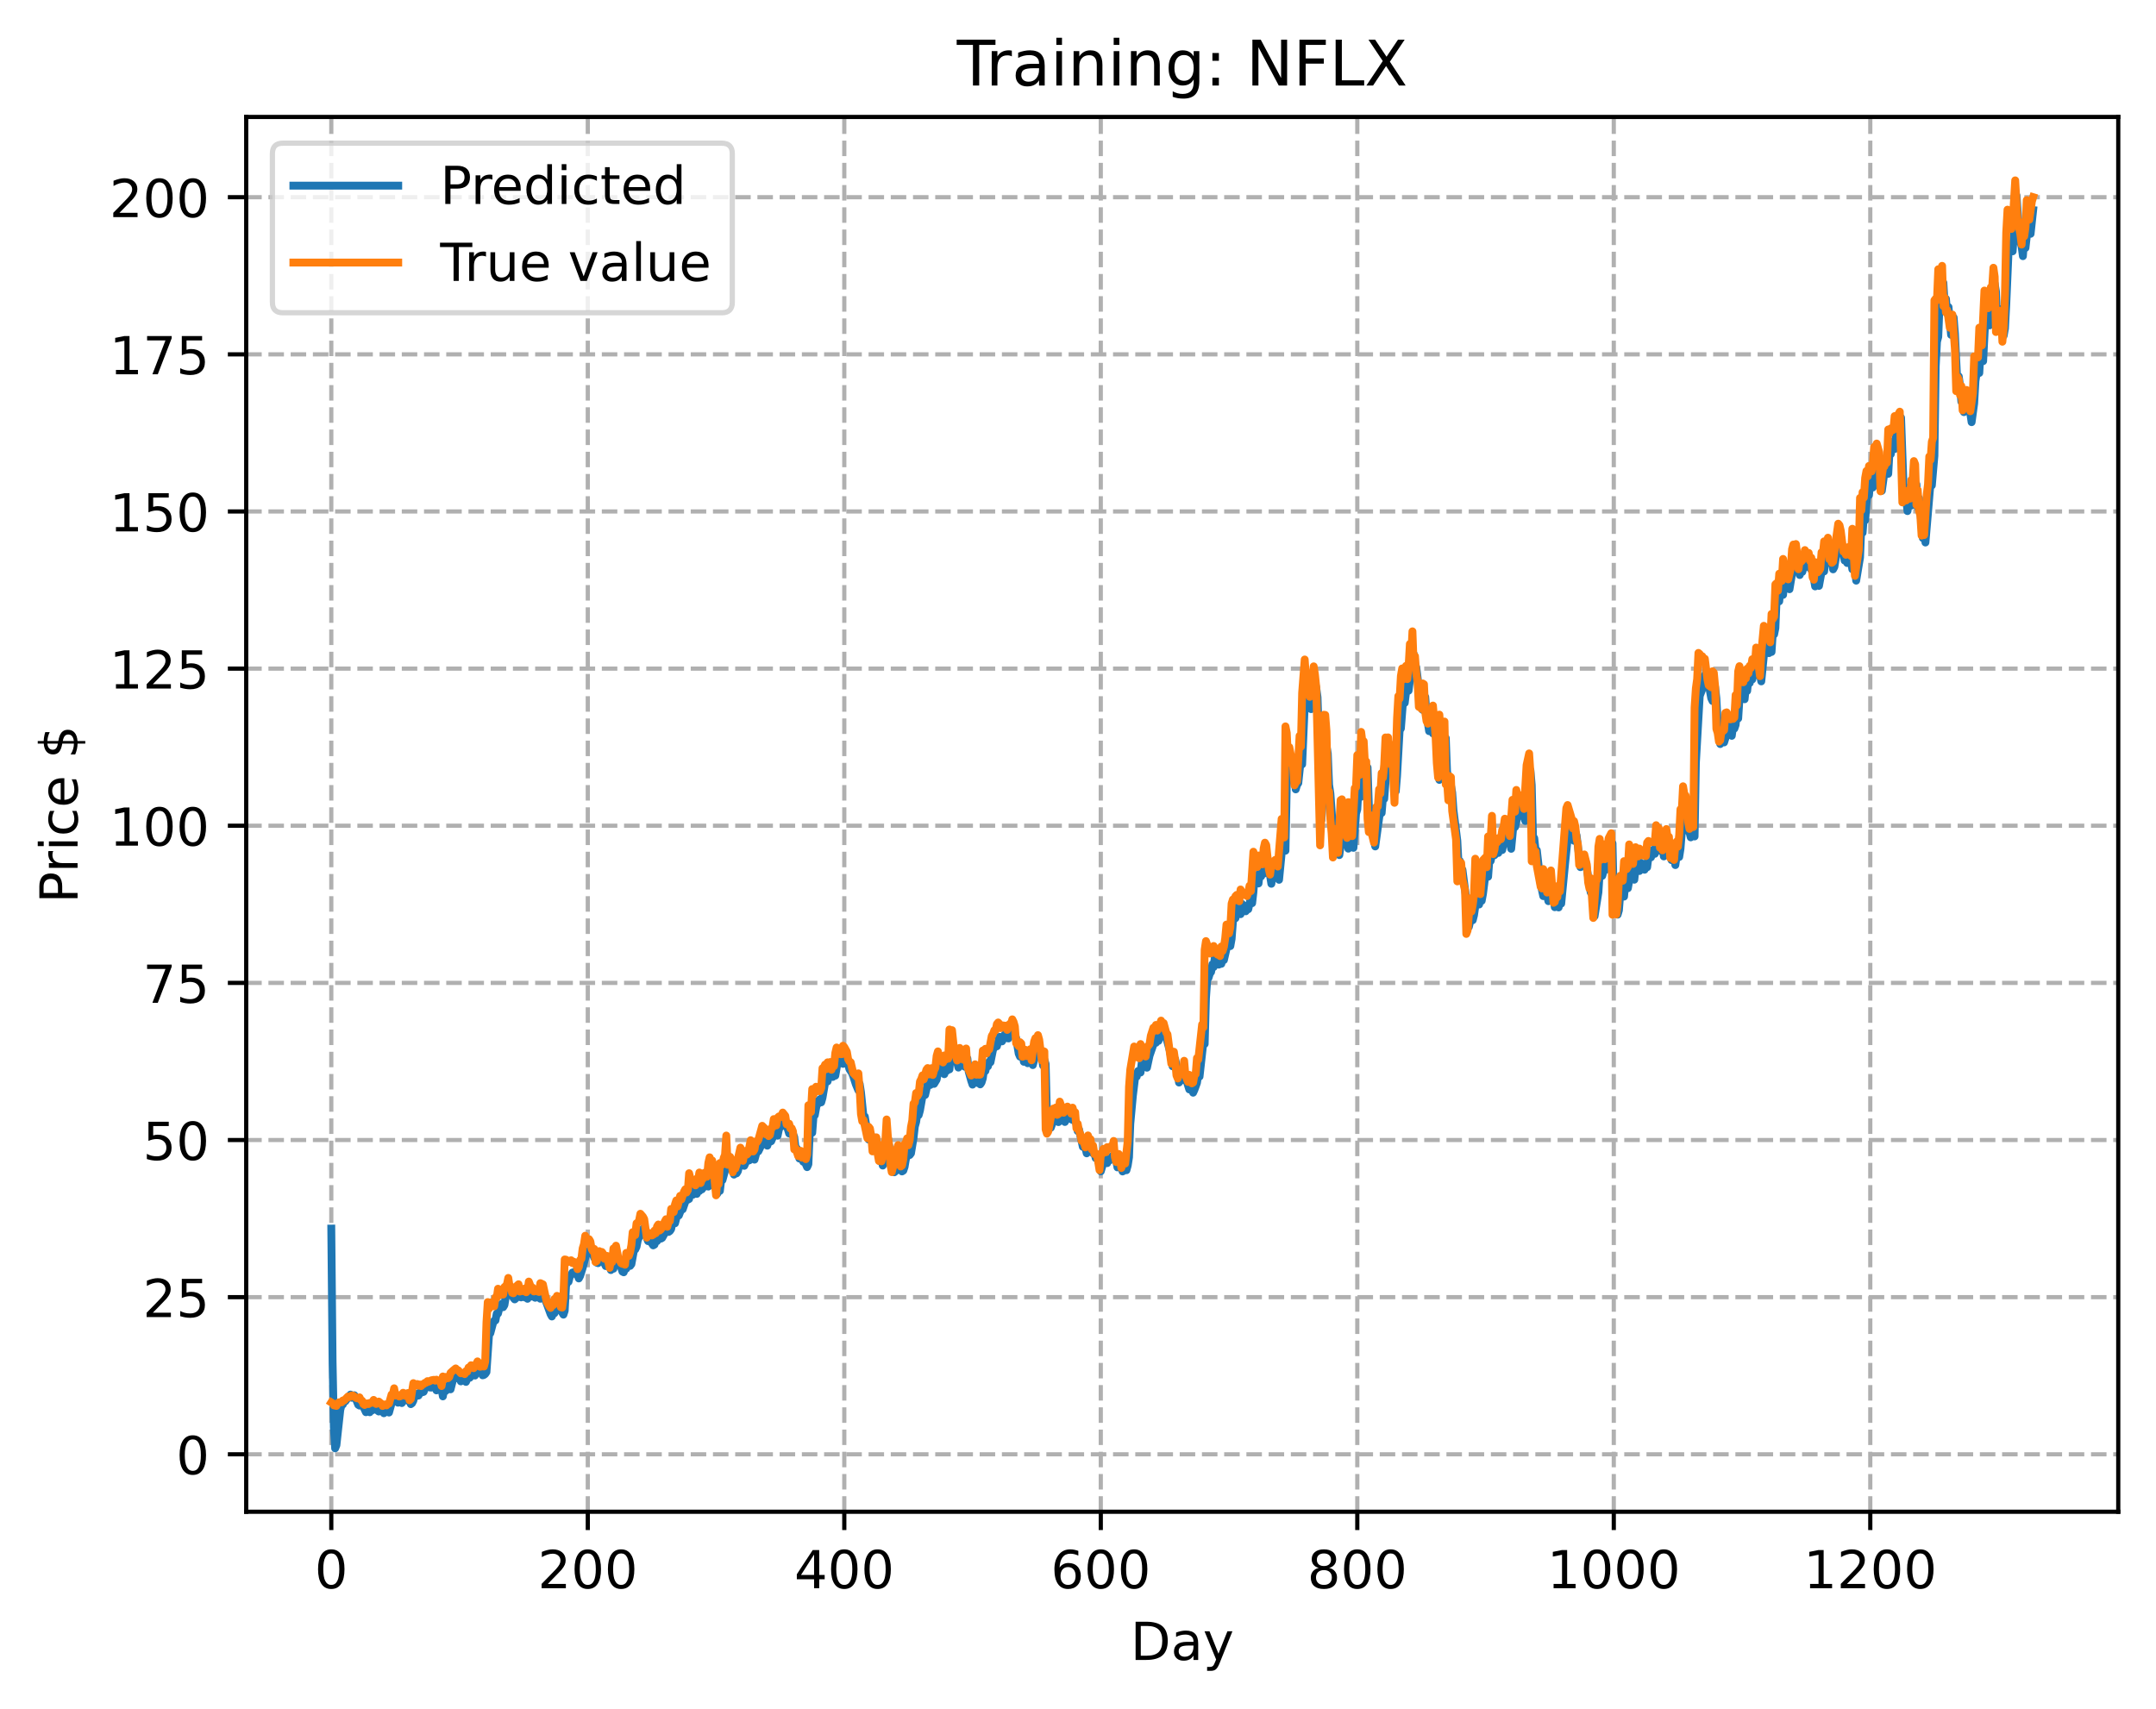 <?xml version="1.0" encoding="utf-8" standalone="no"?>
<!DOCTYPE svg PUBLIC "-//W3C//DTD SVG 1.1//EN"
  "http://www.w3.org/Graphics/SVG/1.1/DTD/svg11.dtd">
<!-- Created with matplotlib (https://matplotlib.org/) -->
<svg height="325.986pt" version="1.1" viewBox="0 0 411.286 325.986" width="411.286pt" xmlns="http://www.w3.org/2000/svg" xmlns:xlink="http://www.w3.org/1999/xlink">
 <defs>
  <style type="text/css">
*{stroke-linecap:butt;stroke-linejoin:round;}
  </style>
 </defs>
 <g id="figure_1">
  <g id="patch_1">
   <path d="M 0 325.986 
L 411.286 325.986 
L 411.286 0 
L 0 0 
z
" style="fill:#ffffff;"/>
  </g>
  <g id="axes_1">
   <g id="patch_2">
    <path d="M 46.966 288.43 
L 404.086 288.43 
L 404.086 22.318 
L 46.966 22.318 
z
" style="fill:#ffffff;"/>
   </g>
   <g id="matplotlib.axis_1">
    <g id="xtick_1">
     <g id="line2d_1">
      <path clip-path="url(#p25fa70bbf8)" d="M 63.198 288.43 
L 63.198 22.318 
" style="fill:none;stroke:#b0b0b0;stroke-dasharray:2.96,1.28;stroke-dashoffset:0;stroke-width:0.8;"/>
     </g>
     <g id="line2d_2">
      <defs>
       <path d="M 0 0 
L 0 3.5 
" id="m1b859cacdb" style="stroke:#000000;stroke-width:0.8;"/>
      </defs>
      <g>
       <use style="stroke:#000000;stroke-width:0.8;" x="63.198" xlink:href="#m1b859cacdb" y="288.43"/>
      </g>
     </g>
     <g id="text_1">
      <!-- 0 -->
      <defs>
       <path d="M 31.781 66.406 
Q 24.172 66.406 20.328 58.906 
Q 16.5 51.422 16.5 36.375 
Q 16.5 21.391 20.328 13.891 
Q 24.172 6.391 31.781 6.391 
Q 39.453 6.391 43.281 13.891 
Q 47.125 21.391 47.125 36.375 
Q 47.125 51.422 43.281 58.906 
Q 39.453 66.406 31.781 66.406 
z
M 31.781 74.219 
Q 44.047 74.219 50.516 64.516 
Q 56.984 54.828 56.984 36.375 
Q 56.984 17.969 50.516 8.266 
Q 44.047 -1.422 31.781 -1.422 
Q 19.531 -1.422 13.062 8.266 
Q 6.594 17.969 6.594 36.375 
Q 6.594 54.828 13.062 64.516 
Q 19.531 74.219 31.781 74.219 
z
" id="DejaVuSans-48"/>
      </defs>
      <g transform="translate(60.017 303.029)scale(0.1 -0.1)">
       <use xlink:href="#DejaVuSans-48"/>
      </g>
     </g>
    </g>
    <g id="xtick_2">
     <g id="line2d_3">
      <path clip-path="url(#p25fa70bbf8)" d="M 112.129 288.43 
L 112.129 22.318 
" style="fill:none;stroke:#b0b0b0;stroke-dasharray:2.96,1.28;stroke-dashoffset:0;stroke-width:0.8;"/>
     </g>
     <g id="line2d_4">
      <g>
       <use style="stroke:#000000;stroke-width:0.8;" x="112.129" xlink:href="#m1b859cacdb" y="288.43"/>
      </g>
     </g>
     <g id="text_2">
      <!-- 200 -->
      <defs>
       <path d="M 19.188 8.297 
L 53.609 8.297 
L 53.609 0 
L 7.328 0 
L 7.328 8.297 
Q 12.938 14.109 22.625 23.891 
Q 32.328 33.688 34.812 36.531 
Q 39.547 41.844 41.422 45.531 
Q 43.312 49.219 43.312 52.781 
Q 43.312 58.594 39.234 62.25 
Q 35.156 65.922 28.609 65.922 
Q 23.969 65.922 18.812 64.312 
Q 13.672 62.703 7.812 59.422 
L 7.812 69.391 
Q 13.766 71.781 18.938 73 
Q 24.125 74.219 28.422 74.219 
Q 39.75 74.219 46.484 68.547 
Q 53.219 62.891 53.219 53.422 
Q 53.219 48.922 51.531 44.891 
Q 49.859 40.875 45.406 35.406 
Q 44.188 33.984 37.641 27.219 
Q 31.109 20.453 19.188 8.297 
z
" id="DejaVuSans-50"/>
      </defs>
      <g transform="translate(102.585 303.029)scale(0.1 -0.1)">
       <use xlink:href="#DejaVuSans-50"/>
       <use x="63.623" xlink:href="#DejaVuSans-48"/>
       <use x="127.246" xlink:href="#DejaVuSans-48"/>
      </g>
     </g>
    </g>
    <g id="xtick_3">
     <g id="line2d_5">
      <path clip-path="url(#p25fa70bbf8)" d="M 161.06 288.43 
L 161.06 22.318 
" style="fill:none;stroke:#b0b0b0;stroke-dasharray:2.96,1.28;stroke-dashoffset:0;stroke-width:0.8;"/>
     </g>
     <g id="line2d_6">
      <g>
       <use style="stroke:#000000;stroke-width:0.8;" x="161.06" xlink:href="#m1b859cacdb" y="288.43"/>
      </g>
     </g>
     <g id="text_3">
      <!-- 400 -->
      <defs>
       <path d="M 37.797 64.312 
L 12.891 25.391 
L 37.797 25.391 
z
M 35.203 72.906 
L 47.609 72.906 
L 47.609 25.391 
L 58.016 25.391 
L 58.016 17.188 
L 47.609 17.188 
L 47.609 0 
L 37.797 0 
L 37.797 17.188 
L 4.891 17.188 
L 4.891 26.703 
z
" id="DejaVuSans-52"/>
      </defs>
      <g transform="translate(151.516 303.029)scale(0.1 -0.1)">
       <use xlink:href="#DejaVuSans-52"/>
       <use x="63.623" xlink:href="#DejaVuSans-48"/>
       <use x="127.246" xlink:href="#DejaVuSans-48"/>
      </g>
     </g>
    </g>
    <g id="xtick_4">
     <g id="line2d_7">
      <path clip-path="url(#p25fa70bbf8)" d="M 209.99 288.43 
L 209.99 22.318 
" style="fill:none;stroke:#b0b0b0;stroke-dasharray:2.96,1.28;stroke-dashoffset:0;stroke-width:0.8;"/>
     </g>
     <g id="line2d_8">
      <g>
       <use style="stroke:#000000;stroke-width:0.8;" x="209.99" xlink:href="#m1b859cacdb" y="288.43"/>
      </g>
     </g>
     <g id="text_4">
      <!-- 600 -->
      <defs>
       <path d="M 33.016 40.375 
Q 26.375 40.375 22.484 35.828 
Q 18.609 31.297 18.609 23.391 
Q 18.609 15.531 22.484 10.953 
Q 26.375 6.391 33.016 6.391 
Q 39.656 6.391 43.531 10.953 
Q 47.406 15.531 47.406 23.391 
Q 47.406 31.297 43.531 35.828 
Q 39.656 40.375 33.016 40.375 
z
M 52.594 71.297 
L 52.594 62.312 
Q 48.875 64.062 45.094 64.984 
Q 41.312 65.922 37.594 65.922 
Q 27.828 65.922 22.672 59.328 
Q 17.531 52.734 16.797 39.406 
Q 19.672 43.656 24.016 45.922 
Q 28.375 48.188 33.594 48.188 
Q 44.578 48.188 50.953 41.516 
Q 57.328 34.859 57.328 23.391 
Q 57.328 12.156 50.688 5.359 
Q 44.047 -1.422 33.016 -1.422 
Q 20.359 -1.422 13.672 8.266 
Q 6.984 17.969 6.984 36.375 
Q 6.984 53.656 15.188 63.938 
Q 23.391 74.219 37.203 74.219 
Q 40.922 74.219 44.703 73.484 
Q 48.484 72.75 52.594 71.297 
z
" id="DejaVuSans-54"/>
      </defs>
      <g transform="translate(200.446 303.029)scale(0.1 -0.1)">
       <use xlink:href="#DejaVuSans-54"/>
       <use x="63.623" xlink:href="#DejaVuSans-48"/>
       <use x="127.246" xlink:href="#DejaVuSans-48"/>
      </g>
     </g>
    </g>
    <g id="xtick_5">
     <g id="line2d_9">
      <path clip-path="url(#p25fa70bbf8)" d="M 258.921 288.43 
L 258.921 22.318 
" style="fill:none;stroke:#b0b0b0;stroke-dasharray:2.96,1.28;stroke-dashoffset:0;stroke-width:0.8;"/>
     </g>
     <g id="line2d_10">
      <g>
       <use style="stroke:#000000;stroke-width:0.8;" x="258.921" xlink:href="#m1b859cacdb" y="288.43"/>
      </g>
     </g>
     <g id="text_5">
      <!-- 800 -->
      <defs>
       <path d="M 31.781 34.625 
Q 24.75 34.625 20.719 30.859 
Q 16.703 27.094 16.703 20.516 
Q 16.703 13.922 20.719 10.156 
Q 24.75 6.391 31.781 6.391 
Q 38.812 6.391 42.859 10.172 
Q 46.922 13.969 46.922 20.516 
Q 46.922 27.094 42.891 30.859 
Q 38.875 34.625 31.781 34.625 
z
M 21.922 38.812 
Q 15.578 40.375 12.031 44.719 
Q 8.5 49.078 8.5 55.328 
Q 8.5 64.062 14.719 69.141 
Q 20.953 74.219 31.781 74.219 
Q 42.672 74.219 48.875 69.141 
Q 55.078 64.062 55.078 55.328 
Q 55.078 49.078 51.531 44.719 
Q 48 40.375 41.703 38.812 
Q 48.828 37.156 52.797 32.312 
Q 56.781 27.484 56.781 20.516 
Q 56.781 9.906 50.312 4.234 
Q 43.844 -1.422 31.781 -1.422 
Q 19.734 -1.422 13.25 4.234 
Q 6.781 9.906 6.781 20.516 
Q 6.781 27.484 10.781 32.312 
Q 14.797 37.156 21.922 38.812 
z
M 18.312 54.391 
Q 18.312 48.734 21.844 45.562 
Q 25.391 42.391 31.781 42.391 
Q 38.141 42.391 41.719 45.562 
Q 45.312 48.734 45.312 54.391 
Q 45.312 60.062 41.719 63.234 
Q 38.141 66.406 31.781 66.406 
Q 25.391 66.406 21.844 63.234 
Q 18.312 60.062 18.312 54.391 
z
" id="DejaVuSans-56"/>
      </defs>
      <g transform="translate(249.377 303.029)scale(0.1 -0.1)">
       <use xlink:href="#DejaVuSans-56"/>
       <use x="63.623" xlink:href="#DejaVuSans-48"/>
       <use x="127.246" xlink:href="#DejaVuSans-48"/>
      </g>
     </g>
    </g>
    <g id="xtick_6">
     <g id="line2d_11">
      <path clip-path="url(#p25fa70bbf8)" d="M 307.851 288.43 
L 307.851 22.318 
" style="fill:none;stroke:#b0b0b0;stroke-dasharray:2.96,1.28;stroke-dashoffset:0;stroke-width:0.8;"/>
     </g>
     <g id="line2d_12">
      <g>
       <use style="stroke:#000000;stroke-width:0.8;" x="307.851" xlink:href="#m1b859cacdb" y="288.43"/>
      </g>
     </g>
     <g id="text_6">
      <!-- 1000 -->
      <defs>
       <path d="M 12.406 8.297 
L 28.516 8.297 
L 28.516 63.922 
L 10.984 60.406 
L 10.984 69.391 
L 28.422 72.906 
L 38.281 72.906 
L 38.281 8.297 
L 54.391 8.297 
L 54.391 0 
L 12.406 0 
z
" id="DejaVuSans-49"/>
      </defs>
      <g transform="translate(295.126 303.029)scale(0.1 -0.1)">
       <use xlink:href="#DejaVuSans-49"/>
       <use x="63.623" xlink:href="#DejaVuSans-48"/>
       <use x="127.246" xlink:href="#DejaVuSans-48"/>
       <use x="190.869" xlink:href="#DejaVuSans-48"/>
      </g>
     </g>
    </g>
    <g id="xtick_7">
     <g id="line2d_13">
      <path clip-path="url(#p25fa70bbf8)" d="M 356.782 288.43 
L 356.782 22.318 
" style="fill:none;stroke:#b0b0b0;stroke-dasharray:2.96,1.28;stroke-dashoffset:0;stroke-width:0.8;"/>
     </g>
     <g id="line2d_14">
      <g>
       <use style="stroke:#000000;stroke-width:0.8;" x="356.782" xlink:href="#m1b859cacdb" y="288.43"/>
      </g>
     </g>
     <g id="text_7">
      <!-- 1200 -->
      <g transform="translate(344.057 303.029)scale(0.1 -0.1)">
       <use xlink:href="#DejaVuSans-49"/>
       <use x="63.623" xlink:href="#DejaVuSans-50"/>
       <use x="127.246" xlink:href="#DejaVuSans-48"/>
       <use x="190.869" xlink:href="#DejaVuSans-48"/>
      </g>
     </g>
    </g>
    <g id="text_8">
     <!-- Day -->
     <defs>
      <path d="M 19.672 64.797 
L 19.672 8.109 
L 31.594 8.109 
Q 46.688 8.109 53.688 14.938 
Q 60.688 21.781 60.688 36.531 
Q 60.688 51.172 53.688 57.984 
Q 46.688 64.797 31.594 64.797 
z
M 9.812 72.906 
L 30.078 72.906 
Q 51.266 72.906 61.172 64.094 
Q 71.094 55.281 71.094 36.531 
Q 71.094 17.672 61.125 8.828 
Q 51.172 0 30.078 0 
L 9.812 0 
z
" id="DejaVuSans-68"/>
      <path d="M 34.281 27.484 
Q 23.391 27.484 19.188 25 
Q 14.984 22.516 14.984 16.5 
Q 14.984 11.719 18.141 8.906 
Q 21.297 6.109 26.703 6.109 
Q 34.188 6.109 38.703 11.406 
Q 43.219 16.703 43.219 25.484 
L 43.219 27.484 
z
M 52.203 31.203 
L 52.203 0 
L 43.219 0 
L 43.219 8.297 
Q 40.141 3.328 35.547 0.953 
Q 30.953 -1.422 24.312 -1.422 
Q 15.922 -1.422 10.953 3.297 
Q 6 8.016 6 15.922 
Q 6 25.141 12.172 29.828 
Q 18.359 34.516 30.609 34.516 
L 43.219 34.516 
L 43.219 35.406 
Q 43.219 41.609 39.141 45 
Q 35.062 48.391 27.688 48.391 
Q 23 48.391 18.547 47.266 
Q 14.109 46.141 10.016 43.891 
L 10.016 52.203 
Q 14.938 54.109 19.578 55.047 
Q 24.219 56 28.609 56 
Q 40.484 56 46.344 49.844 
Q 52.203 43.703 52.203 31.203 
z
" id="DejaVuSans-97"/>
      <path d="M 32.172 -5.078 
Q 28.375 -14.844 24.75 -17.812 
Q 21.141 -20.797 15.094 -20.797 
L 7.906 -20.797 
L 7.906 -13.281 
L 13.188 -13.281 
Q 16.891 -13.281 18.938 -11.516 
Q 21 -9.766 23.484 -3.219 
L 25.094 0.875 
L 2.984 54.688 
L 12.5 54.688 
L 29.594 11.922 
L 46.688 54.688 
L 56.203 54.688 
z
" id="DejaVuSans-121"/>
     </defs>
     <g transform="translate(215.652 316.707)scale(0.1 -0.1)">
      <use xlink:href="#DejaVuSans-68"/>
      <use x="77.002" xlink:href="#DejaVuSans-97"/>
      <use x="138.281" xlink:href="#DejaVuSans-121"/>
     </g>
    </g>
   </g>
   <g id="matplotlib.axis_2">
    <g id="ytick_1">
     <g id="line2d_15">
      <path clip-path="url(#p25fa70bbf8)" d="M 46.966 277.47 
L 404.086 277.47 
" style="fill:none;stroke:#b0b0b0;stroke-dasharray:2.96,1.28;stroke-dashoffset:0;stroke-width:0.8;"/>
     </g>
     <g id="line2d_16">
      <defs>
       <path d="M 0 0 
L -3.5 0 
" id="m252fd3c7a2" style="stroke:#000000;stroke-width:0.8;"/>
      </defs>
      <g>
       <use style="stroke:#000000;stroke-width:0.8;" x="46.966" xlink:href="#m252fd3c7a2" y="277.47"/>
      </g>
     </g>
     <g id="text_9">
      <!-- 0 -->
      <g transform="translate(33.603 281.269)scale(0.1 -0.1)">
       <use xlink:href="#DejaVuSans-48"/>
      </g>
     </g>
    </g>
    <g id="ytick_2">
     <g id="line2d_17">
      <path clip-path="url(#p25fa70bbf8)" d="M 46.966 247.49 
L 404.086 247.49 
" style="fill:none;stroke:#b0b0b0;stroke-dasharray:2.96,1.28;stroke-dashoffset:0;stroke-width:0.8;"/>
     </g>
     <g id="line2d_18">
      <g>
       <use style="stroke:#000000;stroke-width:0.8;" x="46.966" xlink:href="#m252fd3c7a2" y="247.49"/>
      </g>
     </g>
     <g id="text_10">
      <!-- 25 -->
      <defs>
       <path d="M 10.797 72.906 
L 49.516 72.906 
L 49.516 64.594 
L 19.828 64.594 
L 19.828 46.734 
Q 21.969 47.469 24.109 47.828 
Q 26.266 48.188 28.422 48.188 
Q 40.625 48.188 47.75 41.5 
Q 54.891 34.812 54.891 23.391 
Q 54.891 11.625 47.562 5.094 
Q 40.234 -1.422 26.906 -1.422 
Q 22.312 -1.422 17.547 -0.641 
Q 12.797 0.141 7.719 1.703 
L 7.719 11.625 
Q 12.109 9.234 16.797 8.062 
Q 21.484 6.891 26.703 6.891 
Q 35.156 6.891 40.078 11.328 
Q 45.016 15.766 45.016 23.391 
Q 45.016 31 40.078 35.438 
Q 35.156 39.891 26.703 39.891 
Q 22.75 39.891 18.812 39.016 
Q 14.891 38.141 10.797 36.281 
z
" id="DejaVuSans-53"/>
      </defs>
      <g transform="translate(27.241 251.289)scale(0.1 -0.1)">
       <use xlink:href="#DejaVuSans-50"/>
       <use x="63.623" xlink:href="#DejaVuSans-53"/>
      </g>
     </g>
    </g>
    <g id="ytick_3">
     <g id="line2d_19">
      <path clip-path="url(#p25fa70bbf8)" d="M 46.966 217.51 
L 404.086 217.51 
" style="fill:none;stroke:#b0b0b0;stroke-dasharray:2.96,1.28;stroke-dashoffset:0;stroke-width:0.8;"/>
     </g>
     <g id="line2d_20">
      <g>
       <use style="stroke:#000000;stroke-width:0.8;" x="46.966" xlink:href="#m252fd3c7a2" y="217.51"/>
      </g>
     </g>
     <g id="text_11">
      <!-- 50 -->
      <g transform="translate(27.241 221.309)scale(0.1 -0.1)">
       <use xlink:href="#DejaVuSans-53"/>
       <use x="63.623" xlink:href="#DejaVuSans-48"/>
      </g>
     </g>
    </g>
    <g id="ytick_4">
     <g id="line2d_21">
      <path clip-path="url(#p25fa70bbf8)" d="M 46.966 187.529 
L 404.086 187.529 
" style="fill:none;stroke:#b0b0b0;stroke-dasharray:2.96,1.28;stroke-dashoffset:0;stroke-width:0.8;"/>
     </g>
     <g id="line2d_22">
      <g>
       <use style="stroke:#000000;stroke-width:0.8;" x="46.966" xlink:href="#m252fd3c7a2" y="187.529"/>
      </g>
     </g>
     <g id="text_12">
      <!-- 75 -->
      <defs>
       <path d="M 8.203 72.906 
L 55.078 72.906 
L 55.078 68.703 
L 28.609 0 
L 18.312 0 
L 43.219 64.594 
L 8.203 64.594 
z
" id="DejaVuSans-55"/>
      </defs>
      <g transform="translate(27.241 191.329)scale(0.1 -0.1)">
       <use xlink:href="#DejaVuSans-55"/>
       <use x="63.623" xlink:href="#DejaVuSans-53"/>
      </g>
     </g>
    </g>
    <g id="ytick_5">
     <g id="line2d_23">
      <path clip-path="url(#p25fa70bbf8)" d="M 46.966 157.549 
L 404.086 157.549 
" style="fill:none;stroke:#b0b0b0;stroke-dasharray:2.96,1.28;stroke-dashoffset:0;stroke-width:0.8;"/>
     </g>
     <g id="line2d_24">
      <g>
       <use style="stroke:#000000;stroke-width:0.8;" x="46.966" xlink:href="#m252fd3c7a2" y="157.549"/>
      </g>
     </g>
     <g id="text_13">
      <!-- 100 -->
      <g transform="translate(20.878 161.348)scale(0.1 -0.1)">
       <use xlink:href="#DejaVuSans-49"/>
       <use x="63.623" xlink:href="#DejaVuSans-48"/>
       <use x="127.246" xlink:href="#DejaVuSans-48"/>
      </g>
     </g>
    </g>
    <g id="ytick_6">
     <g id="line2d_25">
      <path clip-path="url(#p25fa70bbf8)" d="M 46.966 127.569 
L 404.086 127.569 
" style="fill:none;stroke:#b0b0b0;stroke-dasharray:2.96,1.28;stroke-dashoffset:0;stroke-width:0.8;"/>
     </g>
     <g id="line2d_26">
      <g>
       <use style="stroke:#000000;stroke-width:0.8;" x="46.966" xlink:href="#m252fd3c7a2" y="127.569"/>
      </g>
     </g>
     <g id="text_14">
      <!-- 125 -->
      <g transform="translate(20.878 131.368)scale(0.1 -0.1)">
       <use xlink:href="#DejaVuSans-49"/>
       <use x="63.623" xlink:href="#DejaVuSans-50"/>
       <use x="127.246" xlink:href="#DejaVuSans-53"/>
      </g>
     </g>
    </g>
    <g id="ytick_7">
     <g id="line2d_27">
      <path clip-path="url(#p25fa70bbf8)" d="M 46.966 97.589 
L 404.086 97.589 
" style="fill:none;stroke:#b0b0b0;stroke-dasharray:2.96,1.28;stroke-dashoffset:0;stroke-width:0.8;"/>
     </g>
     <g id="line2d_28">
      <g>
       <use style="stroke:#000000;stroke-width:0.8;" x="46.966" xlink:href="#m252fd3c7a2" y="97.589"/>
      </g>
     </g>
     <g id="text_15">
      <!-- 150 -->
      <g transform="translate(20.878 101.388)scale(0.1 -0.1)">
       <use xlink:href="#DejaVuSans-49"/>
       <use x="63.623" xlink:href="#DejaVuSans-53"/>
       <use x="127.246" xlink:href="#DejaVuSans-48"/>
      </g>
     </g>
    </g>
    <g id="ytick_8">
     <g id="line2d_29">
      <path clip-path="url(#p25fa70bbf8)" d="M 46.966 67.608 
L 404.086 67.608 
" style="fill:none;stroke:#b0b0b0;stroke-dasharray:2.96,1.28;stroke-dashoffset:0;stroke-width:0.8;"/>
     </g>
     <g id="line2d_30">
      <g>
       <use style="stroke:#000000;stroke-width:0.8;" x="46.966" xlink:href="#m252fd3c7a2" y="67.608"/>
      </g>
     </g>
     <g id="text_16">
      <!-- 175 -->
      <g transform="translate(20.878 71.408)scale(0.1 -0.1)">
       <use xlink:href="#DejaVuSans-49"/>
       <use x="63.623" xlink:href="#DejaVuSans-55"/>
       <use x="127.246" xlink:href="#DejaVuSans-53"/>
      </g>
     </g>
    </g>
    <g id="ytick_9">
     <g id="line2d_31">
      <path clip-path="url(#p25fa70bbf8)" d="M 46.966 37.628 
L 404.086 37.628 
" style="fill:none;stroke:#b0b0b0;stroke-dasharray:2.96,1.28;stroke-dashoffset:0;stroke-width:0.8;"/>
     </g>
     <g id="line2d_32">
      <g>
       <use style="stroke:#000000;stroke-width:0.8;" x="46.966" xlink:href="#m252fd3c7a2" y="37.628"/>
      </g>
     </g>
     <g id="text_17">
      <!-- 200 -->
      <g transform="translate(20.878 41.427)scale(0.1 -0.1)">
       <use xlink:href="#DejaVuSans-50"/>
       <use x="63.623" xlink:href="#DejaVuSans-48"/>
       <use x="127.246" xlink:href="#DejaVuSans-48"/>
      </g>
     </g>
    </g>
    <g id="text_18">
     <!-- Price $ -->
     <defs>
      <path d="M 19.672 64.797 
L 19.672 37.406 
L 32.078 37.406 
Q 38.969 37.406 42.719 40.969 
Q 46.484 44.531 46.484 51.125 
Q 46.484 57.672 42.719 61.234 
Q 38.969 64.797 32.078 64.797 
z
M 9.812 72.906 
L 32.078 72.906 
Q 44.344 72.906 50.609 67.359 
Q 56.891 61.812 56.891 51.125 
Q 56.891 40.328 50.609 34.812 
Q 44.344 29.297 32.078 29.297 
L 19.672 29.297 
L 19.672 0 
L 9.812 0 
z
" id="DejaVuSans-80"/>
      <path d="M 41.109 46.297 
Q 39.594 47.172 37.812 47.578 
Q 36.031 48 33.891 48 
Q 26.266 48 22.188 43.047 
Q 18.109 38.094 18.109 28.812 
L 18.109 0 
L 9.078 0 
L 9.078 54.688 
L 18.109 54.688 
L 18.109 46.188 
Q 20.953 51.172 25.484 53.578 
Q 30.031 56 36.531 56 
Q 37.453 56 38.578 55.875 
Q 39.703 55.766 41.062 55.516 
z
" id="DejaVuSans-114"/>
      <path d="M 9.422 54.688 
L 18.406 54.688 
L 18.406 0 
L 9.422 0 
z
M 9.422 75.984 
L 18.406 75.984 
L 18.406 64.594 
L 9.422 64.594 
z
" id="DejaVuSans-105"/>
      <path d="M 48.781 52.594 
L 48.781 44.188 
Q 44.969 46.297 41.141 47.344 
Q 37.312 48.391 33.406 48.391 
Q 24.656 48.391 19.812 42.844 
Q 14.984 37.312 14.984 27.297 
Q 14.984 17.281 19.812 11.734 
Q 24.656 6.203 33.406 6.203 
Q 37.312 6.203 41.141 7.25 
Q 44.969 8.297 48.781 10.406 
L 48.781 2.094 
Q 45.016 0.344 40.984 -0.531 
Q 36.969 -1.422 32.422 -1.422 
Q 20.062 -1.422 12.781 6.344 
Q 5.516 14.109 5.516 27.297 
Q 5.516 40.672 12.859 48.328 
Q 20.219 56 33.016 56 
Q 37.156 56 41.109 55.141 
Q 45.062 54.297 48.781 52.594 
z
" id="DejaVuSans-99"/>
      <path d="M 56.203 29.594 
L 56.203 25.203 
L 14.891 25.203 
Q 15.484 15.922 20.484 11.062 
Q 25.484 6.203 34.422 6.203 
Q 39.594 6.203 44.453 7.469 
Q 49.312 8.734 54.109 11.281 
L 54.109 2.781 
Q 49.266 0.734 44.188 -0.344 
Q 39.109 -1.422 33.891 -1.422 
Q 20.797 -1.422 13.156 6.188 
Q 5.516 13.812 5.516 26.812 
Q 5.516 40.234 12.766 48.109 
Q 20.016 56 32.328 56 
Q 43.359 56 49.781 48.891 
Q 56.203 41.797 56.203 29.594 
z
M 47.219 32.234 
Q 47.125 39.594 43.094 43.984 
Q 39.062 48.391 32.422 48.391 
Q 24.906 48.391 20.391 44.141 
Q 15.875 39.891 15.188 32.172 
z
" id="DejaVuSans-101"/>
      <path id="DejaVuSans-32"/>
      <path d="M 33.797 -14.703 
L 28.906 -14.703 
L 28.859 0 
Q 23.734 0.094 18.609 1.188 
Q 13.484 2.297 8.297 4.5 
L 8.297 13.281 
Q 13.281 10.156 18.375 8.562 
Q 23.484 6.984 28.906 6.938 
L 28.906 29.203 
Q 18.109 30.953 13.203 35.156 
Q 8.297 39.359 8.297 46.688 
Q 8.297 54.641 13.625 59.219 
Q 18.953 63.812 28.906 64.5 
L 28.906 75.984 
L 33.797 75.984 
L 33.797 64.656 
Q 38.328 64.453 42.578 63.688 
Q 46.828 62.938 50.875 61.625 
L 50.875 53.078 
Q 46.828 55.125 42.547 56.25 
Q 38.281 57.375 33.797 57.562 
L 33.797 36.719 
Q 44.875 35.016 50.094 30.609 
Q 55.328 26.219 55.328 18.609 
Q 55.328 10.359 49.781 5.594 
Q 44.234 0.828 33.797 0.094 
z
M 28.906 37.594 
L 28.906 57.625 
Q 23.25 56.984 20.266 54.391 
Q 17.281 51.812 17.281 47.516 
Q 17.281 43.312 20.031 40.969 
Q 22.797 38.625 28.906 37.594 
z
M 33.797 28.219 
L 33.797 7.078 
Q 39.984 7.906 43.141 10.594 
Q 46.297 13.281 46.297 17.672 
Q 46.297 21.969 43.281 24.5 
Q 40.281 27.047 33.797 28.219 
z
" id="DejaVuSans-36"/>
     </defs>
     <g transform="translate(14.798 172.342)rotate(-90)scale(0.1 -0.1)">
      <use xlink:href="#DejaVuSans-80"/>
      <use x="58.553" xlink:href="#DejaVuSans-114"/>
      <use x="99.666" xlink:href="#DejaVuSans-105"/>
      <use x="127.449" xlink:href="#DejaVuSans-99"/>
      <use x="182.43" xlink:href="#DejaVuSans-101"/>
      <use x="243.953" xlink:href="#DejaVuSans-32"/>
      <use x="275.74" xlink:href="#DejaVuSans-36"/>
     </g>
    </g>
   </g>
   <g id="line2d_33">
    <path clip-path="url(#p25fa70bbf8)" d="M 63.198 234.412 
L 63.443 259.8 
L 63.688 272.31 
L 63.932 276.334 
L 64.177 275.737 
L 64.911 269.003 
L 65.156 268.047 
L 65.4 267.972 
L 65.645 267.244 
L 65.89 267.357 
L 66.379 266.639 
L 66.868 266.077 
L 67.113 266.685 
L 67.357 266.316 
L 67.602 266.207 
L 68.336 268.021 
L 68.581 268.175 
L 68.825 267.427 
L 69.07 268.135 
L 69.315 268.387 
L 69.804 269.442 
L 70.049 268.835 
L 70.293 268.86 
L 70.538 269.447 
L 70.783 268.935 
L 71.027 269.076 
L 71.272 268.345 
L 71.517 268.479 
L 71.761 268.926 
L 72.251 269.304 
L 72.495 269.146 
L 72.74 268.694 
L 73.229 269.635 
L 73.474 269.357 
L 73.718 269.406 
L 73.963 269.316 
L 74.208 269.502 
L 74.942 266.838 
L 75.186 267.289 
L 75.431 266.71 
L 75.92 267.626 
L 76.41 267.466 
L 76.654 267.693 
L 76.899 267.178 
L 77.144 266.395 
L 77.388 266.34 
L 77.633 267.213 
L 77.878 267.058 
L 78.122 266.682 
L 78.367 267.902 
L 78.611 267.717 
L 78.856 267.232 
L 79.101 265.852 
L 79.345 266.412 
L 79.59 266.237 
L 79.835 266.263 
L 80.079 265.84 
L 80.324 265.163 
L 80.569 265.639 
L 80.813 265.557 
L 81.303 264.317 
L 81.547 264.571 
L 81.792 263.733 
L 82.037 264.728 
L 82.281 264.742 
L 82.526 264.409 
L 82.771 264.487 
L 83.015 263.871 
L 83.26 265.276 
L 83.505 264.895 
L 83.749 264.927 
L 83.994 265.185 
L 84.239 265.093 
L 84.483 266.42 
L 84.728 264.99 
L 84.972 265.426 
L 85.217 265.026 
L 85.462 265.107 
L 85.706 264.199 
L 85.951 265.074 
L 86.44 263.131 
L 86.685 263.1 
L 87.174 262.608 
L 87.419 262.211 
L 87.664 262.357 
L 87.908 263.558 
L 88.153 263.134 
L 88.398 263.206 
L 88.887 263.66 
L 89.132 263.101 
L 89.376 262.883 
L 89.621 262.867 
L 90.11 262.143 
L 90.355 262.029 
L 90.599 262.449 
L 91.089 261.331 
L 91.823 262.022 
L 92.067 262.404 
L 92.312 262.339 
L 92.557 262.148 
L 92.801 261.78 
L 93.291 254.639 
L 93.535 254.375 
L 94.025 252.526 
L 94.269 251.992 
L 94.514 251.93 
L 94.759 250.622 
L 95.003 250.61 
L 95.248 249.626 
L 95.737 248.739 
L 95.982 249.405 
L 96.227 249 
L 96.471 247.525 
L 96.716 246.856 
L 96.96 246.965 
L 97.205 246.321 
L 97.45 246.995 
L 97.694 246.943 
L 97.939 247.627 
L 98.184 247.916 
L 98.428 247.698 
L 98.918 246.307 
L 99.162 246.624 
L 99.407 247.535 
L 99.652 247.131 
L 99.896 247.175 
L 100.141 247.55 
L 100.386 247.335 
L 100.63 247.801 
L 100.875 247.336 
L 101.12 246.483 
L 101.364 246.537 
L 101.609 247.396 
L 101.854 247.174 
L 102.098 247.606 
L 102.343 246.977 
L 103.077 247.794 
L 103.321 246.972 
L 103.566 246.99 
L 103.811 247.478 
L 104.3 248.732 
L 105.034 250.742 
L 105.279 251.176 
L 105.523 250.505 
L 105.768 250.561 
L 106.013 249.668 
L 106.257 249.399 
L 106.502 248.834 
L 106.747 249.12 
L 106.991 250.017 
L 107.481 250.825 
L 107.725 250.085 
L 107.97 245.415 
L 108.215 244.412 
L 108.459 244.554 
L 108.704 243.543 
L 108.948 243.275 
L 109.193 242.799 
L 109.927 242.613 
L 110.416 243.92 
L 110.661 243.451 
L 111.15 241.91 
L 111.884 239.086 
L 112.129 239.181 
L 112.618 238.296 
L 112.863 238.554 
L 113.352 240.002 
L 113.597 239.723 
L 113.842 240.919 
L 114.086 241.002 
L 114.331 240.425 
L 114.575 240.253 
L 114.82 240.743 
L 115.065 240.554 
L 115.554 241.559 
L 115.799 241.455 
L 116.043 241.049 
L 116.288 241.3 
L 116.533 242.32 
L 116.777 242.04 
L 117.022 242.069 
L 117.267 240.652 
L 117.511 240.484 
L 117.756 239.955 
L 118.49 241.819 
L 118.735 242.615 
L 118.979 242.747 
L 119.224 241.971 
L 119.469 242.059 
L 119.713 240.934 
L 120.203 241.525 
L 120.447 241.194 
L 120.936 238.532 
L 121.181 238.391 
L 121.426 237.876 
L 121.67 236.624 
L 122.16 235.44 
L 122.404 234.683 
L 122.649 234.425 
L 123.138 234.756 
L 123.383 236.198 
L 123.628 236.802 
L 123.872 236.225 
L 124.117 236.898 
L 124.606 237.608 
L 124.851 237.472 
L 125.096 236.557 
L 125.34 236.809 
L 125.83 235.812 
L 126.074 236.325 
L 126.319 236.183 
L 126.808 235.292 
L 127.297 234.581 
L 127.542 235.043 
L 127.787 234.878 
L 128.031 234.505 
L 128.276 233.171 
L 128.521 233.176 
L 128.765 233.403 
L 129.255 231.558 
L 129.499 231.907 
L 129.744 231.269 
L 129.989 230.314 
L 130.233 230.733 
L 130.967 228.591 
L 131.212 228.896 
L 131.457 228.762 
L 131.701 227.02 
L 131.946 227.071 
L 132.191 227.946 
L 132.435 226.997 
L 132.68 227.049 
L 132.924 227.788 
L 133.169 227.049 
L 133.414 227.241 
L 133.658 226.254 
L 133.903 226.923 
L 134.148 226.457 
L 134.392 226.44 
L 134.637 225.632 
L 134.882 225.784 
L 135.126 226.392 
L 135.616 224.014 
L 135.86 224.313 
L 136.105 223.853 
L 136.35 224.575 
L 136.594 225.809 
L 136.839 227.74 
L 137.084 226.583 
L 137.328 227.224 
L 137.573 225.151 
L 137.818 225.161 
L 138.551 222.478 
L 138.796 220.391 
L 139.041 222.338 
L 139.285 221.999 
L 139.53 221.93 
L 139.775 222.595 
L 140.019 224.109 
L 140.264 223.168 
L 140.509 223.872 
L 140.753 223.489 
L 141.243 221.468 
L 141.487 220.996 
L 141.732 221.455 
L 141.977 222.431 
L 142.466 221.341 
L 142.711 221.455 
L 142.955 221.384 
L 143.445 220.068 
L 143.689 220.863 
L 143.934 221.254 
L 144.423 219.485 
L 144.668 219.67 
L 145.157 218.655 
L 145.646 216.947 
L 146.38 218.588 
L 146.625 217.756 
L 146.87 217.857 
L 147.114 217.741 
L 147.848 216.011 
L 148.093 216.235 
L 148.338 216.689 
L 148.582 215.514 
L 149.072 214.419 
L 149.316 214.827 
L 149.561 213.999 
L 150.05 214.668 
L 150.539 216.267 
L 150.784 215.711 
L 151.029 216.473 
L 151.273 216.333 
L 151.518 216.948 
L 151.763 219.124 
L 152.007 219.103 
L 152.497 221.05 
L 152.741 220.733 
L 152.986 220.651 
L 153.231 221.657 
L 153.475 221.546 
L 153.965 222.681 
L 154.209 222.141 
L 154.454 216.325 
L 154.699 216.05 
L 154.943 216.126 
L 155.188 212.962 
L 155.433 212.774 
L 155.922 210.113 
L 156.166 210.517 
L 156.411 209.719 
L 156.656 210.323 
L 156.9 209.46 
L 157.39 206.592 
L 157.634 205.702 
L 157.879 206.324 
L 158.124 205.215 
L 158.368 205.331 
L 158.613 204.485 
L 158.858 205.473 
L 159.102 204.95 
L 159.347 205.231 
L 159.836 202.411 
L 160.081 202.9 
L 160.326 202.087 
L 160.57 202.678 
L 160.815 202.975 
L 161.06 201.818 
L 161.794 203.017 
L 162.038 203.992 
L 162.527 204.713 
L 162.772 205.349 
L 163.261 206.874 
L 163.751 208.037 
L 163.995 206.805 
L 164.24 208.379 
L 164.729 213.129 
L 164.974 213.024 
L 165.463 215.996 
L 165.708 217.419 
L 165.953 216.091 
L 166.197 216.59 
L 166.687 219.429 
L 166.931 219.248 
L 167.421 218.431 
L 167.91 221.591 
L 168.154 221.17 
L 168.399 222.382 
L 168.644 221.793 
L 168.888 220.379 
L 169.133 219.702 
L 169.378 217.076 
L 170.356 223.53 
L 170.601 223.663 
L 170.846 223.451 
L 171.335 221.187 
L 171.58 220.814 
L 172.069 223.503 
L 172.314 223.349 
L 172.558 222.637 
L 172.803 221.195 
L 173.292 219.819 
L 173.537 220.374 
L 173.782 220.049 
L 174.271 217.097 
L 174.515 214.941 
L 174.76 214.068 
L 175.005 212.497 
L 175.249 212.768 
L 175.494 211.874 
L 175.983 209.093 
L 176.228 208.377 
L 176.473 208.922 
L 176.962 206.832 
L 177.207 206.389 
L 177.451 207.008 
L 177.941 205.836 
L 178.185 206.797 
L 178.675 205.99 
L 179.164 203.325 
L 179.409 203.847 
L 179.653 204.041 
L 180.142 204.949 
L 180.387 203.653 
L 180.632 204.293 
L 180.876 203.744 
L 181.121 204.037 
L 181.366 200.781 
L 181.61 200.906 
L 181.855 199.477 
L 182.1 200.424 
L 182.344 202.03 
L 182.589 202.694 
L 182.834 203.688 
L 183.078 203.292 
L 183.323 201.923 
L 183.568 202.737 
L 183.812 203.011 
L 184.057 203.528 
L 184.302 202.939 
L 184.546 201.968 
L 184.791 204.467 
L 185.28 206.233 
L 185.525 206.94 
L 185.77 206.272 
L 186.014 206.464 
L 186.259 205.493 
L 186.503 206.624 
L 186.748 206.301 
L 186.993 206.893 
L 187.237 206.544 
L 187.482 205.746 
L 187.727 203.958 
L 187.971 204.348 
L 188.216 203.284 
L 188.461 203.451 
L 188.705 202.551 
L 188.95 202.67 
L 189.439 200.24 
L 189.929 199.536 
L 190.173 199.627 
L 190.663 197.817 
L 191.152 198.688 
L 191.641 197.399 
L 191.886 198.086 
L 192.13 197.457 
L 192.375 198.134 
L 192.864 197.063 
L 193.109 197.411 
L 193.354 196.911 
L 193.843 198.056 
L 194.332 201.032 
L 194.577 201.596 
L 194.822 200.703 
L 195.066 201.003 
L 195.311 202.583 
L 195.556 202.474 
L 195.8 201.822 
L 196.045 202.854 
L 196.534 201.986 
L 196.779 201.792 
L 197.024 203.212 
L 197.513 201.392 
L 197.758 200.457 
L 198.002 201.188 
L 198.247 200.323 
L 198.491 200.779 
L 198.736 201.769 
L 198.981 203.308 
L 199.225 202.202 
L 199.47 202.996 
L 199.715 212.581 
L 199.959 215.188 
L 200.204 215.279 
L 200.449 215.177 
L 201.183 213.147 
L 201.427 213.902 
L 201.672 213.356 
L 201.917 214.091 
L 202.161 213.824 
L 202.406 212.501 
L 202.651 212.941 
L 203.14 214.067 
L 203.385 213.256 
L 203.874 212.718 
L 204.118 213.498 
L 204.363 213.102 
L 204.608 213.688 
L 204.852 213.211 
L 205.342 214.412 
L 205.586 215.804 
L 205.831 215.476 
L 206.565 218.806 
L 206.81 218.381 
L 207.054 218.989 
L 207.299 220.049 
L 207.788 218.514 
L 208.033 219.144 
L 208.278 218.908 
L 208.522 220.059 
L 208.767 219.948 
L 209.012 220.961 
L 209.256 220.842 
L 209.746 222.188 
L 209.99 223.488 
L 210.479 221.885 
L 210.724 220.987 
L 211.213 221.922 
L 211.458 221.173 
L 211.703 221.391 
L 212.192 220.545 
L 212.437 220.976 
L 212.681 220.055 
L 213.171 222.735 
L 213.66 221.557 
L 214.149 223.505 
L 214.394 223.367 
L 214.639 222.841 
L 214.883 223.273 
L 215.128 222.368 
L 215.373 220.808 
L 215.617 214.428 
L 216.106 209.108 
L 216.596 205.097 
L 216.84 205.414 
L 217.085 204.358 
L 217.574 204.631 
L 217.819 202.62 
L 218.064 203.027 
L 218.308 202.287 
L 218.798 203.711 
L 219.287 201.433 
L 220.021 199.299 
L 220.266 198.593 
L 220.51 198.96 
L 220.755 197.933 
L 221 198.594 
L 221.734 196.459 
L 221.978 197.52 
L 222.223 197.041 
L 223.201 200.634 
L 223.691 203.444 
L 223.935 203.019 
L 224.18 202.091 
L 224.425 203.273 
L 224.914 206.543 
L 225.159 206.187 
L 225.648 205.046 
L 225.893 206.072 
L 226.137 204.824 
L 226.382 206.292 
L 226.871 207.86 
L 227.116 206.979 
L 227.605 208.479 
L 227.85 207.942 
L 228.339 206.589 
L 228.584 204.953 
L 228.828 205.409 
L 229.562 198.801 
L 229.807 199.183 
L 230.052 190.424 
L 230.296 186.948 
L 230.541 186.579 
L 230.786 185.766 
L 231.03 185.443 
L 231.275 183.988 
L 231.52 184.505 
L 231.764 182.503 
L 232.009 183.201 
L 232.254 183.456 
L 232.498 184.048 
L 232.743 183.246 
L 232.988 183.893 
L 233.232 182.183 
L 233.477 183.18 
L 233.966 181.038 
L 234.211 179.186 
L 234.455 180.112 
L 234.7 180.511 
L 234.945 179.147 
L 235.189 175.961 
L 235.434 174.654 
L 235.679 175.191 
L 236.168 172.75 
L 236.657 174.42 
L 236.902 172.434 
L 237.636 173.869 
L 237.881 172.791 
L 238.125 173.477 
L 238.615 171.237 
L 238.859 172.323 
L 239.104 170.224 
L 239.349 166.98 
L 239.838 167.544 
L 240.082 168.557 
L 240.327 166.373 
L 240.572 167.22 
L 240.816 165.996 
L 241.061 166.695 
L 241.55 163.252 
L 241.795 163.741 
L 242.284 167.091 
L 242.529 168.621 
L 242.774 166.848 
L 243.018 167.259 
L 243.508 165.599 
L 243.997 167.86 
L 244.731 160.322 
L 244.976 161.059 
L 245.22 162.309 
L 245.465 149.853 
L 245.709 147.946 
L 245.954 148.812 
L 246.199 146.304 
L 246.443 146.843 
L 246.688 147.969 
L 246.933 148.502 
L 247.177 150.607 
L 247.422 149.775 
L 247.667 149.408 
L 248.156 144.774 
L 248.401 145.838 
L 248.89 134.696 
L 249.135 131.082 
L 249.379 132.792 
L 249.624 132.733 
L 249.869 133.664 
L 250.113 135.301 
L 250.358 132.117 
L 250.603 132.404 
L 250.847 130.145 
L 251.092 131.264 
L 251.337 133.052 
L 251.826 147.676 
L 252.07 156.464 
L 252.315 153.291 
L 252.804 142.676 
L 253.049 142.366 
L 253.294 143.776 
L 253.538 149.731 
L 253.783 151.34 
L 254.517 161.526 
L 254.762 159.086 
L 255.006 158.837 
L 255.496 163.146 
L 255.74 161.308 
L 255.985 157.64 
L 256.23 156.002 
L 257.208 161.92 
L 257.453 158.176 
L 257.697 158.46 
L 258.187 161.763 
L 258.676 155.243 
L 258.921 154.433 
L 259.165 150.378 
L 259.41 151.86 
L 259.655 152.018 
L 259.899 147.409 
L 260.144 147.091 
L 260.389 145.104 
L 260.633 147.362 
L 260.878 146.421 
L 261.123 153.612 
L 261.367 156.927 
L 261.612 156.185 
L 262.101 160.263 
L 262.346 161.495 
L 263.325 154.358 
L 263.569 155.118 
L 263.814 152.153 
L 264.058 152.429 
L 264.548 146.032 
L 264.792 146.216 
L 265.037 144.414 
L 265.282 147.239 
L 265.771 144.104 
L 266.016 146.79 
L 266.26 150.991 
L 266.505 148.073 
L 266.994 139.382 
L 267.239 138.995 
L 267.728 132.791 
L 267.973 134.115 
L 268.462 130.088 
L 268.707 131.785 
L 268.952 129.876 
L 269.196 126.732 
L 269.441 127.874 
L 269.685 124.767 
L 269.93 127.882 
L 270.175 127.314 
L 270.664 131.234 
L 270.909 134.412 
L 271.153 133.796 
L 271.398 135.446 
L 271.643 132.908 
L 271.887 132.977 
L 272.132 136.347 
L 272.621 139.5 
L 272.866 137.823 
L 273.355 139.939 
L 273.6 137.676 
L 274.089 141.659 
L 274.579 148.802 
L 274.823 143.648 
L 275.068 144.23 
L 275.313 145.732 
L 275.802 140.814 
L 276.046 147.253 
L 276.291 148.22 
L 276.536 152.178 
L 276.78 149.787 
L 277.025 151.208 
L 277.27 154.574 
L 278.004 160.422 
L 278.248 165.066 
L 278.493 164.258 
L 278.738 167.194 
L 278.982 165.943 
L 279.716 171.588 
L 279.961 175.951 
L 280.206 176.844 
L 280.45 175.774 
L 280.695 173.426 
L 280.94 175.573 
L 281.184 174.615 
L 281.429 172.94 
L 281.673 169.201 
L 282.163 172.579 
L 282.407 170.292 
L 282.652 171.877 
L 282.897 170.545 
L 283.386 166.698 
L 283.631 166.039 
L 283.875 167.279 
L 284.12 164.013 
L 284.365 164.273 
L 284.609 163.098 
L 284.854 159.994 
L 285.099 163.166 
L 285.343 162.755 
L 285.588 161.722 
L 285.833 162.736 
L 286.322 161.237 
L 286.567 162.183 
L 287.301 158.358 
L 287.545 159.046 
L 287.79 160.165 
L 288.034 160.685 
L 288.279 161.949 
L 288.768 156.826 
L 289.013 157.794 
L 289.258 156.857 
L 289.502 154.509 
L 289.747 155.342 
L 289.992 154.317 
L 290.236 154.639 
L 290.97 156.638 
L 291.704 148.444 
L 291.949 146.968 
L 292.194 149.791 
L 292.438 159.553 
L 292.683 159.924 
L 292.928 162.174 
L 293.172 162.224 
L 293.906 168.688 
L 294.395 170.97 
L 294.64 168.813 
L 295.374 171.936 
L 295.619 170.909 
L 295.863 171.534 
L 296.108 169.444 
L 296.597 173.091 
L 296.842 172.928 
L 297.087 172.232 
L 297.331 173.136 
L 297.576 171.708 
L 297.821 172.413 
L 298.555 164.814 
L 299.289 157.701 
L 299.533 158.314 
L 299.778 159.25 
L 300.022 159.196 
L 300.267 160.416 
L 300.512 158.689 
L 300.756 159.405 
L 301.49 165.448 
L 301.735 164.799 
L 302.469 164.264 
L 303.448 170.278 
L 303.692 169.131 
L 304.182 174.821 
L 304.916 170.255 
L 305.16 166.521 
L 305.405 164.857 
L 305.649 167.109 
L 305.894 166.248 
L 306.139 164.319 
L 306.383 165.93 
L 306.628 164.511 
L 306.873 163.828 
L 307.362 161.475 
L 307.607 160.918 
L 307.851 171.488 
L 308.096 171.268 
L 308.585 174.51 
L 308.83 173.679 
L 309.075 170.579 
L 309.319 169.776 
L 309.809 171.065 
L 310.053 168.449 
L 310.298 168.759 
L 310.543 169.473 
L 310.787 168.09 
L 311.032 165.133 
L 311.521 167.413 
L 311.766 167.844 
L 312.01 165.598 
L 312.255 164.399 
L 312.744 166.184 
L 312.989 164.607 
L 313.234 165.217 
L 313.478 165.462 
L 313.723 165.939 
L 313.968 164.739 
L 314.212 165.474 
L 314.457 163.572 
L 314.702 162.559 
L 314.946 163.572 
L 315.436 162.096 
L 315.68 162.904 
L 315.925 162.297 
L 316.17 160.222 
L 316.414 161.255 
L 316.659 160.342 
L 316.904 162.402 
L 317.148 161.146 
L 317.393 163.398 
L 318.127 160.625 
L 318.371 161.713 
L 318.616 161.054 
L 318.861 164.098 
L 319.35 163.051 
L 319.595 165.053 
L 319.839 163.315 
L 320.084 162.523 
L 320.329 163.511 
L 320.573 161.955 
L 320.818 158.858 
L 321.063 158.637 
L 321.307 155.133 
L 321.552 155.798 
L 321.797 155.97 
L 322.041 156.888 
L 322.286 158.757 
L 322.531 159.761 
L 322.775 158.933 
L 323.02 157.512 
L 323.265 159.591 
L 323.509 145.588 
L 324.243 132.783 
L 324.732 131.51 
L 324.977 129.045 
L 325.222 129.524 
L 325.466 127.859 
L 326.445 133.232 
L 326.69 133.749 
L 326.934 130.346 
L 327.179 131.095 
L 327.424 133.277 
L 327.668 137.912 
L 328.158 141.959 
L 328.647 140.482 
L 328.892 141.652 
L 329.136 140.866 
L 329.381 138.477 
L 329.625 137.566 
L 330.115 139.679 
L 330.359 140.393 
L 330.604 138.557 
L 330.849 139.017 
L 331.093 138.316 
L 331.338 135.901 
L 331.583 137.08 
L 331.827 133.226 
L 332.072 131.147 
L 332.317 132.386 
L 332.806 133.414 
L 333.051 131.056 
L 333.295 131.829 
L 333.54 129.581 
L 333.785 130.309 
L 334.029 128.933 
L 334.274 129.634 
L 334.519 127.891 
L 334.763 128.869 
L 335.008 127.855 
L 335.252 125.618 
L 335.742 128.675 
L 335.986 130.004 
L 336.72 122.714 
L 336.965 123.605 
L 337.454 124.613 
L 337.699 122.864 
L 337.944 124.391 
L 338.188 120.628 
L 338.433 121.038 
L 338.678 119.841 
L 338.922 114.001 
L 339.167 112.937 
L 339.412 114.736 
L 339.656 112.163 
L 340.146 113.502 
L 340.39 110.284 
L 340.88 112.211 
L 341.124 111.018 
L 341.369 112.42 
L 342.347 106.517 
L 342.592 107.694 
L 342.837 106.144 
L 343.081 107.499 
L 343.326 109.712 
L 343.571 108.095 
L 343.815 109.112 
L 344.305 107.415 
L 344.549 106.266 
L 344.794 108.148 
L 345.283 106.656 
L 345.528 108.733 
L 345.773 107.647 
L 346.017 110.417 
L 346.262 111.882 
L 346.507 109.406 
L 346.996 111.786 
L 347.73 107.785 
L 347.974 109.026 
L 348.219 106.773 
L 348.464 107.431 
L 348.953 104.501 
L 349.198 107.317 
L 349.442 106.876 
L 349.687 108.627 
L 349.932 108.166 
L 350.91 102.167 
L 351.644 105.527 
L 351.889 106.956 
L 352.134 106.065 
L 352.378 107.421 
L 352.868 105.676 
L 353.357 108.618 
L 353.601 104.816 
L 354.091 110.785 
L 354.825 106.382 
L 355.069 100.328 
L 355.314 101.644 
L 355.559 98.487 
L 355.803 99.277 
L 356.293 93.13 
L 356.537 94.474 
L 356.782 91.587 
L 357.271 93.01 
L 357.516 91.239 
L 357.761 88.252 
L 358.005 89.948 
L 358.25 87.511 
L 358.739 89.383 
L 358.984 93.651 
L 359.473 90.176 
L 359.962 88.776 
L 360.207 90.403 
L 360.452 86.08 
L 360.696 86.651 
L 360.941 84.313 
L 361.43 85.679 
L 361.675 82.87 
L 361.92 83.509 
L 362.409 80.483 
L 362.654 79.697 
L 363.143 93.201 
L 363.388 92.906 
L 363.877 97.513 
L 364.366 94.482 
L 364.611 96.448 
L 364.856 94.196 
L 365.1 94.986 
L 365.345 92.153 
L 365.589 92.409 
L 365.834 96.819 
L 366.079 95.071 
L 366.568 100.142 
L 366.813 102.671 
L 367.057 101.246 
L 367.302 103.507 
L 368.281 92.02 
L 368.525 92.62 
L 369.015 86.956 
L 369.259 69.968 
L 369.504 65.197 
L 369.749 64.27 
L 369.993 58.013 
L 370.238 57.462 
L 370.483 57.836 
L 370.727 53.954 
L 370.972 58.174 
L 371.216 57.011 
L 371.461 59.835 
L 371.706 58.577 
L 372.195 63.887 
L 372.684 60.584 
L 372.929 63.707 
L 373.418 73.623 
L 373.663 71.808 
L 373.908 73.637 
L 374.152 76.633 
L 374.397 75.306 
L 374.642 78.631 
L 375.131 77.427 
L 375.376 75.63 
L 376.11 80.548 
L 376.599 76.984 
L 376.844 72.708 
L 377.333 69.541 
L 377.577 71.164 
L 377.822 66.794 
L 378.067 66.986 
L 378.311 68.909 
L 378.801 59.317 
L 379.045 61.114 
L 379.29 61.761 
L 379.535 62.08 
L 380.024 56.505 
L 380.269 57.771 
L 380.513 54.11 
L 380.758 55.642 
L 381.003 61.991 
L 381.247 61.103 
L 381.492 58.974 
L 381.737 61.601 
L 381.981 60.286 
L 382.226 64.051 
L 382.471 62.697 
L 382.715 58.211 
L 383.204 46.881 
L 383.449 47.077 
L 383.938 47.951 
L 384.672 37.298 
L 385.162 44.024 
L 385.406 46.117 
L 385.651 47.035 
L 385.896 48.874 
L 386.14 45.378 
L 386.385 47.308 
L 386.63 45.144 
L 386.874 40.964 
L 387.364 44.608 
L 387.853 40.084 
L 387.853 40.084 
" style="fill:none;stroke:#1f77b4;stroke-linecap:square;stroke-width:1.5;"/>
   </g>
   <g id="line2d_34">
    <path clip-path="url(#p25fa70bbf8)" d="M 63.198 267.577 
L 63.443 267.733 
L 63.688 268.128 
L 64.177 268.236 
L 64.422 267.745 
L 64.666 267.553 
L 65.156 267.553 
L 65.4 267.205 
L 65.645 267.205 
L 66.379 266.449 
L 66.623 266.557 
L 66.868 266.461 
L 67.113 266.234 
L 67.357 266.27 
L 67.847 266.653 
L 68.091 266.785 
L 68.581 266.605 
L 68.825 267.109 
L 69.07 267.241 
L 69.315 267.889 
L 69.559 268.056 
L 69.804 267.769 
L 70.049 267.769 
L 70.293 267.889 
L 70.538 267.673 
L 70.783 267.673 
L 71.027 267.529 
L 71.272 267.097 
L 71.517 267.697 
L 71.761 267.865 
L 72.251 267.409 
L 72.74 267.805 
L 72.984 268.248 
L 73.229 268.02 
L 73.474 267.948 
L 73.718 268.14 
L 73.963 267.865 
L 74.208 267.793 
L 74.697 266.054 
L 74.942 266.066 
L 75.186 264.878 
L 75.431 266.246 
L 75.92 266.162 
L 76.165 266.449 
L 76.41 266.377 
L 76.654 266.15 
L 76.899 265.73 
L 77.144 265.934 
L 77.388 266.342 
L 77.633 265.838 
L 77.878 265.778 
L 78.122 267.169 
L 78.367 266.929 
L 78.856 263.895 
L 79.345 264.291 
L 79.59 264.063 
L 79.835 264.387 
L 80.079 264.159 
L 80.324 264.459 
L 80.569 264.123 
L 80.813 264.075 
L 81.058 263.835 
L 81.303 263.799 
L 81.547 263.511 
L 81.792 263.607 
L 82.281 263.355 
L 82.771 263.26 
L 83.015 263.415 
L 83.26 263.236 
L 83.749 263.523 
L 83.994 263.475 
L 84.239 264.447 
L 84.483 262.624 
L 84.728 263.188 
L 84.972 262.708 
L 85.217 262.744 
L 85.462 262.948 
L 85.706 262.72 
L 85.951 261.928 
L 86.44 261.485 
L 86.93 261.089 
L 87.174 261.365 
L 87.419 261.449 
L 87.908 262.012 
L 88.398 261.964 
L 88.642 262.168 
L 88.887 261.605 
L 89.132 261.713 
L 89.376 260.921 
L 89.621 261.029 
L 89.866 260.477 
L 90.355 261.041 
L 90.599 260.681 
L 91.089 259.746 
L 91.333 260.046 
L 91.578 260.765 
L 91.823 260.729 
L 92.067 260.477 
L 92.312 260.717 
L 92.557 259.782 
L 92.801 252.311 
L 93.046 248.425 
L 93.291 249.696 
L 93.535 248.497 
L 93.78 248.737 
L 94.025 249.157 
L 94.269 249.241 
L 94.514 247.538 
L 94.759 247.598 
L 95.003 245.883 
L 95.248 246.303 
L 95.493 246.471 
L 95.737 246.998 
L 95.982 246.986 
L 96.227 245.559 
L 96.471 245.367 
L 96.716 245.008 
L 96.96 243.82 
L 97.205 245.415 
L 97.45 245.403 
L 97.694 246.662 
L 97.939 246.746 
L 98.184 245.931 
L 98.428 245.895 
L 98.673 245.247 
L 98.918 245.032 
L 99.162 246.423 
L 99.407 246.339 
L 99.652 246.135 
L 99.896 246.363 
L 100.141 245.823 
L 100.386 246.555 
L 100.63 246.267 
L 100.875 244.516 
L 101.364 245.799 
L 101.609 245.679 
L 101.854 246.399 
L 102.098 246.111 
L 102.587 246.411 
L 102.832 246.495 
L 103.077 244.816 
L 103.566 245.044 
L 104.3 248.389 
L 104.789 249.265 
L 105.034 249.541 
L 105.279 248.461 
L 105.523 249.025 
L 105.768 247.826 
L 106.013 247.802 
L 106.257 247.238 
L 106.502 247.346 
L 106.991 249.409 
L 107.236 249.481 
L 107.481 247.598 
L 107.725 240.295 
L 107.97 240.343 
L 108.215 240.846 
L 108.459 240.546 
L 108.704 240.63 
L 108.948 240.451 
L 109.193 240.99 
L 109.438 240.726 
L 109.682 240.906 
L 109.927 241.374 
L 110.172 242.141 
L 110.416 241.734 
L 110.661 240.391 
L 110.906 240.175 
L 111.15 238.172 
L 111.395 237.393 
L 111.64 235.774 
L 111.884 236.865 
L 112.129 236.529 
L 112.374 236.433 
L 112.618 236.853 
L 112.863 238.316 
L 113.108 238.724 
L 113.352 238.28 
L 113.597 240.774 
L 113.842 240.582 
L 114.086 239.323 
L 114.331 238.712 
L 114.575 239.443 
L 114.82 238.868 
L 115.065 239.191 
L 115.309 240.163 
L 115.554 239.743 
L 115.799 239.623 
L 116.288 241.902 
L 116.533 240.57 
L 116.777 240.81 
L 117.022 238.196 
L 117.267 238.268 
L 117.511 237.668 
L 118.001 240.307 
L 118.245 240.535 
L 118.49 241.002 
L 118.735 241.134 
L 118.979 240.642 
L 119.224 241.302 
L 119.469 239.047 
L 119.713 239.527 
L 119.958 239.623 
L 120.203 238.904 
L 120.447 237.536 
L 120.692 235.09 
L 120.936 235.702 
L 121.181 235.642 
L 121.426 233.399 
L 121.67 233.279 
L 121.915 232.848 
L 122.16 231.576 
L 122.649 232.14 
L 122.894 232.596 
L 123.383 236.133 
L 123.628 235.198 
L 123.872 235.27 
L 124.362 235.714 
L 124.606 235.582 
L 124.851 234.79 
L 125.096 235.294 
L 125.34 233.987 
L 125.585 233.627 
L 125.83 234.778 
L 126.074 234.574 
L 126.319 234.167 
L 126.808 233.063 
L 127.053 232.62 
L 127.297 234.059 
L 127.542 233.123 
L 127.787 232.967 
L 128.031 230.653 
L 128.276 231.157 
L 128.521 231.253 
L 128.765 229.778 
L 129.01 229.034 
L 129.255 230.185 
L 129.744 228.159 
L 129.989 228.83 
L 130.478 227.367 
L 130.723 226.911 
L 130.967 227.523 
L 131.212 227.079 
L 131.457 223.841 
L 131.946 225.832 
L 132.191 225.113 
L 132.68 226.156 
L 132.924 224.885 
L 133.169 225.137 
L 133.414 223.71 
L 133.658 225.724 
L 133.903 224.969 
L 134.148 224.849 
L 134.392 223.758 
L 134.637 223.949 
L 134.882 224.501 
L 135.126 221.863 
L 135.371 220.807 
L 135.616 222.354 
L 135.86 221.407 
L 136.105 222.966 
L 136.594 228.063 
L 136.839 225.388 
L 137.084 225.928 
L 137.328 221.899 
L 137.573 222.354 
L 137.818 222.151 
L 138.062 220.915 
L 138.307 220.34 
L 138.551 216.658 
L 138.796 222.223 
L 139.041 220.891 
L 139.285 220.724 
L 139.53 221.275 
L 139.775 223.674 
L 140.019 221.395 
L 140.264 222.966 
L 140.509 222.223 
L 141.243 218.961 
L 141.487 219.968 
L 141.732 221.479 
L 141.977 220.1 
L 142.221 219.584 
L 142.466 220.292 
L 142.711 220.028 
L 143.2 217.546 
L 143.689 219.692 
L 143.934 219.308 
L 144.178 217.761 
L 144.423 217.881 
L 144.668 217.474 
L 145.402 214.799 
L 145.891 215.291 
L 146.136 216.43 
L 146.38 216.131 
L 146.625 216.754 
L 146.87 216.538 
L 147.114 215.267 
L 147.359 215.111 
L 147.604 213.516 
L 148.093 214.715 
L 148.338 213.252 
L 148.582 213.013 
L 148.827 212.929 
L 149.072 213.109 
L 149.316 212.269 
L 149.806 212.893 
L 150.05 214.512 
L 150.295 214.596 
L 150.539 214.392 
L 150.784 215.315 
L 151.029 215.267 
L 151.273 215.867 
L 151.518 219.308 
L 151.763 219.057 
L 152.252 220.568 
L 152.497 219.764 
L 152.741 219.572 
L 152.986 220.867 
L 153.231 220.652 
L 153.72 221.155 
L 153.965 220.292 
L 154.209 210.878 
L 154.454 211.334 
L 154.699 212.161 
L 154.943 207.784 
L 155.188 208.875 
L 155.677 207.34 
L 155.922 208.192 
L 156.166 207.928 
L 156.411 208.192 
L 156.656 207.592 
L 156.9 203.803 
L 157.145 203.731 
L 157.39 203.119 
L 157.634 203.983 
L 157.879 202.687 
L 158.124 202.855 
L 158.368 202.627 
L 158.613 204.102 
L 158.858 202.951 
L 159.102 203.419 
L 159.347 200.889 
L 159.592 199.857 
L 159.836 200.589 
L 160.081 200.001 
L 160.326 201.128 
L 160.57 201.128 
L 160.815 199.521 
L 161.06 199.773 
L 161.549 200.661 
L 161.794 202.1 
L 162.038 202.52 
L 162.283 202.675 
L 162.772 204.75 
L 163.506 205.506 
L 163.751 204.786 
L 163.995 207.916 
L 164.24 212.557 
L 164.485 213.936 
L 164.729 213.696 
L 165.219 215.987 
L 165.463 217.162 
L 165.708 214.991 
L 165.953 215.303 
L 166.197 216.706 
L 166.442 219.68 
L 166.687 219.56 
L 166.931 217.702 
L 167.176 216.994 
L 167.421 220.124 
L 167.665 221.503 
L 167.91 220.664 
L 168.154 221.575 
L 168.399 220.7 
L 168.644 218.241 
L 168.888 217.773 
L 169.133 213.588 
L 169.378 216.91 
L 169.622 218.529 
L 169.867 222.295 
L 170.112 223.638 
L 170.356 222.666 
L 170.601 222.295 
L 170.846 219.824 
L 171.335 218.469 
L 171.58 221.587 
L 171.824 222.558 
L 172.069 222.366 
L 172.314 221.179 
L 172.558 218.289 
L 172.803 218.001 
L 173.048 217.186 
L 173.292 218.505 
L 173.537 217.534 
L 173.782 215.027 
L 174.026 213.792 
L 174.271 210.554 
L 174.515 210.35 
L 174.76 208.54 
L 175.005 209.151 
L 175.249 208.731 
L 175.494 206.345 
L 175.739 205.889 
L 175.983 205.17 
L 176.228 205.937 
L 176.717 204.09 
L 176.962 203.779 
L 177.207 204.99 
L 177.451 204.102 
L 177.696 203.803 
L 177.941 205.098 
L 178.185 204.198 
L 178.43 203.755 
L 178.675 201.464 
L 178.919 200.601 
L 179.164 201.848 
L 179.653 202.172 
L 179.898 202.711 
L 180.142 201.368 
L 180.387 202.16 
L 180.632 201.74 
L 180.876 201.992 
L 181.121 196.416 
L 181.366 197.507 
L 181.61 196.547 
L 182.1 201.224 
L 182.344 201.572 
L 182.589 202.34 
L 182.834 202.1 
L 183.078 199.941 
L 183.568 201.332 
L 183.812 202.196 
L 184.057 201.38 
L 184.302 200.049 
L 184.546 203.623 
L 185.28 205.194 
L 185.525 204.714 
L 185.77 204.786 
L 186.014 203.059 
L 186.259 205.05 
L 186.503 204.594 
L 186.748 205.05 
L 186.993 205.026 
L 187.237 203.755 
L 187.482 200.433 
L 187.727 201.092 
L 187.971 200.109 
L 188.216 200.997 
L 188.461 200.121 
L 188.705 200.229 
L 189.195 197.639 
L 189.439 197.267 
L 189.684 196.571 
L 189.929 196.595 
L 190.173 195.372 
L 190.418 195.084 
L 190.663 195.348 
L 190.907 196.152 
L 191.152 196.056 
L 191.397 195.648 
L 191.641 195.816 
L 191.886 195.684 
L 192.13 196.499 
L 192.62 195.348 
L 192.864 195.408 
L 193.109 194.485 
L 193.354 194.976 
L 193.598 195.828 
L 193.843 199.054 
L 194.088 199.198 
L 194.332 199.605 
L 194.577 198.838 
L 194.822 199.09 
L 195.066 201.62 
L 195.311 201.428 
L 195.556 200.277 
L 195.8 201.488 
L 196.045 200.589 
L 196.29 200.457 
L 196.534 200.181 
L 196.779 202.292 
L 197.268 198.742 
L 197.513 198.07 
L 197.758 199.306 
L 198.002 197.495 
L 198.247 198.382 
L 198.736 202.34 
L 198.981 200.529 
L 199.225 200.625 
L 199.47 215.507 
L 199.715 216.298 
L 199.959 215.927 
L 200.449 213.288 
L 200.693 211.849 
L 200.938 211.514 
L 201.183 212.473 
L 201.427 211.31 
L 201.672 212.701 
L 201.917 212.545 
L 202.161 210.182 
L 202.895 212.305 
L 203.14 211.801 
L 203.385 211.658 
L 203.629 211.13 
L 203.874 211.933 
L 204.118 211.705 
L 204.363 212.473 
L 204.608 211.334 
L 204.852 212.173 
L 205.097 212.197 
L 205.342 215.267 
L 205.586 214.404 
L 205.831 215.747 
L 206.076 216.406 
L 206.32 217.678 
L 206.565 217.306 
L 207.054 218.913 
L 207.299 217.114 
L 207.544 216.634 
L 207.788 217.402 
L 208.033 217.354 
L 208.278 219.308 
L 208.522 218.577 
L 208.767 220.196 
L 209.256 220.172 
L 209.746 223.254 
L 209.99 220.316 
L 210.235 220.184 
L 210.479 219.201 
L 210.724 219.788 
L 210.969 219.836 
L 211.213 218.865 
L 211.458 219.213 
L 211.947 218.673 
L 212.192 218.949 
L 212.437 217.69 
L 212.681 220.736 
L 212.926 221.707 
L 213.171 221.419 
L 213.415 220.172 
L 213.66 221.059 
L 213.905 222.846 
L 214.149 221.995 
L 214.394 221.923 
L 214.639 222.007 
L 215.128 217.714 
L 215.373 207.352 
L 215.617 204.066 
L 216.351 199.665 
L 216.596 201.668 
L 216.84 201.44 
L 217.085 201.788 
L 217.33 201.908 
L 217.574 199.198 
L 217.819 200.601 
L 218.064 200.565 
L 218.308 201.344 
L 218.553 201.572 
L 218.798 199.701 
L 219.042 199.545 
L 219.287 199.222 
L 219.532 197.615 
L 220.021 196.08 
L 220.266 196.164 
L 220.51 195.552 
L 220.755 196.631 
L 221.244 195.528 
L 221.489 194.725 
L 221.734 196.116 
L 221.978 195.192 
L 222.467 196.991 
L 222.712 197.351 
L 223.201 201.128 
L 223.446 202.939 
L 223.691 202.064 
L 223.935 200.661 
L 224.18 202.364 
L 224.425 205.182 
L 224.669 205.769 
L 224.914 204.978 
L 225.403 204.102 
L 225.648 204.666 
L 225.893 202.388 
L 226.137 205.218 
L 226.627 206.417 
L 226.871 205.074 
L 227.361 206.693 
L 227.605 206.537 
L 227.85 205.122 
L 228.094 204.93 
L 228.339 201.86 
L 228.584 202.172 
L 229.318 195.456 
L 229.562 196.02 
L 229.807 181.186 
L 230.052 179.555 
L 230.296 180.262 
L 230.541 181.461 
L 230.786 181.929 
L 231.03 181.689 
L 231.275 181.809 
L 231.52 180.49 
L 231.764 181.006 
L 232.009 181.042 
L 232.254 182.133 
L 232.498 182.037 
L 232.743 182.409 
L 232.988 180.586 
L 233.232 181.437 
L 233.477 180.634 
L 233.722 179.027 
L 233.966 176.401 
L 234.455 178.092 
L 234.7 176.928 
L 234.945 172.407 
L 235.189 171.616 
L 235.434 171.856 
L 235.679 170.992 
L 235.923 170.74 
L 236.168 170.932 
L 236.413 171.952 
L 236.657 169.709 
L 237.147 170.561 
L 237.391 170.74 
L 237.636 170.585 
L 237.881 170.968 
L 238.125 170.321 
L 238.37 168.99 
L 238.615 170.021 
L 239.104 162.502 
L 239.838 165.428 
L 240.082 163.221 
L 240.327 164.421 
L 240.572 163.857 
L 240.816 164.9 
L 241.061 161.854 
L 241.306 160.775 
L 241.55 161.219 
L 242.04 165.836 
L 242.284 166.867 
L 242.529 164.924 
L 242.774 165.176 
L 243.263 164.061 
L 243.752 165.332 
L 244.486 156.242 
L 244.731 157.105 
L 244.976 159.792 
L 245.22 138.59 
L 245.465 139.837 
L 245.709 144.897 
L 245.954 142.547 
L 246.688 146.348 
L 246.933 149.838 
L 247.177 149.275 
L 247.422 149.059 
L 247.911 140.388 
L 248.156 142.487 
L 248.401 132.186 
L 248.89 125.83 
L 249.135 129.344 
L 249.624 130.279 
L 249.869 132.953 
L 250.113 129.092 
L 250.358 129.5 
L 250.603 127.137 
L 250.847 128.708 
L 251.092 131.095 
L 251.826 161.291 
L 252.07 155.726 
L 252.56 136.371 
L 252.804 136.407 
L 253.049 139.525 
L 253.294 150.606 
L 253.538 151.025 
L 253.783 156.278 
L 254.028 159 
L 254.272 163.605 
L 254.517 158.532 
L 254.762 158.173 
L 255.251 162.718 
L 255.74 152.656 
L 255.985 152.5 
L 256.23 154.407 
L 256.719 159.384 
L 256.964 159.864 
L 257.208 153.04 
L 257.453 154.863 
L 257.697 158.185 
L 257.942 159.528 
L 258.431 150.378 
L 258.676 150.222 
L 258.921 144.058 
L 259.165 147.56 
L 259.41 147.835 
L 259.655 139.645 
L 259.899 141.564 
L 260.144 141.42 
L 260.389 145.881 
L 260.633 145.281 
L 260.878 156.242 
L 261.123 158.76 
L 261.367 155.522 
L 261.612 158.76 
L 262.101 160.763 
L 262.591 153.904 
L 262.835 153.868 
L 263.08 150.594 
L 263.325 151.409 
L 263.569 147.5 
L 263.814 148.387 
L 264.058 145.869 
L 264.303 140.7 
L 264.548 141.36 
L 264.792 140.688 
L 265.037 145.725 
L 265.282 142.319 
L 265.526 142.127 
L 266.016 153.172 
L 266.505 137.043 
L 266.75 132.809 
L 266.994 133.301 
L 267.239 128.96 
L 267.484 127.533 
L 267.728 129.595 
L 267.973 128.576 
L 268.218 127.041 
L 268.462 129.572 
L 268.707 127.125 
L 268.952 122.856 
L 269.196 125.398 
L 269.441 120.458 
L 269.685 127.137 
L 269.93 125.194 
L 270.175 128.528 
L 270.419 130.075 
L 270.664 134.872 
L 270.909 132.761 
L 271.153 135.244 
L 271.398 130.399 
L 271.643 130.555 
L 271.887 135.939 
L 272.132 137.606 
L 272.377 138.074 
L 272.621 135.771 
L 272.866 136.767 
L 273.111 137.031 
L 273.355 134.62 
L 273.845 140.304 
L 274.089 145.605 
L 274.334 148.363 
L 274.579 136.347 
L 275.068 143.89 
L 275.313 139.597 
L 275.557 137.666 
L 275.802 149.682 
L 276.046 149.083 
L 276.291 152.704 
L 276.536 148.087 
L 276.78 148.267 
L 277.025 154.731 
L 277.759 160.151 
L 278.004 168.162 
L 278.248 164.253 
L 278.493 167.335 
L 278.738 164.636 
L 278.982 167.754 
L 279.472 169.889 
L 279.716 178.188 
L 279.961 177.552 
L 280.45 171.4 
L 280.695 173.918 
L 280.94 172.659 
L 281.184 170.68 
L 281.429 163.833 
L 281.673 168.954 
L 281.918 170.465 
L 282.163 167.227 
L 282.407 170.597 
L 282.897 164.109 
L 283.386 163.581 
L 283.631 165.452 
L 283.875 159.588 
L 284.12 160.415 
L 284.365 160.031 
L 284.609 155.654 
L 284.854 162.958 
L 285.099 162.07 
L 285.343 159.948 
L 285.588 160.715 
L 285.833 160.355 
L 286.077 159.792 
L 286.322 160.115 
L 286.567 158.329 
L 286.811 157.885 
L 287.056 156.206 
L 287.301 156.278 
L 287.545 157.741 
L 287.79 158.041 
L 288.034 159.516 
L 288.524 152.596 
L 288.768 154.923 
L 289.013 154.875 
L 289.258 150.714 
L 289.502 152.333 
L 289.747 151.625 
L 289.992 151.757 
L 290.236 152.213 
L 290.481 152.98 
L 290.726 154.335 
L 291.215 145.977 
L 291.704 143.746 
L 291.949 147.476 
L 292.194 164.337 
L 292.438 161.423 
L 292.683 163.569 
L 292.928 162.466 
L 293.172 165.272 
L 293.906 169.205 
L 294.151 169.505 
L 294.395 165.812 
L 294.64 167.694 
L 294.885 168.594 
L 295.129 170.297 
L 295.374 168.534 
L 295.619 168.894 
L 295.863 166.075 
L 296.353 172.251 
L 296.597 172.084 
L 296.842 170.597 
L 297.087 171.184 
L 297.331 168.942 
L 297.576 170.081 
L 298.555 157.309 
L 298.799 154.179 
L 299.044 153.592 
L 299.778 156.05 
L 300.022 158.041 
L 300.267 156.662 
L 300.512 157.681 
L 300.756 160.115 
L 301.001 161.039 
L 301.246 165.044 
L 301.49 164.924 
L 301.98 164.397 
L 302.224 163.018 
L 302.714 164.984 
L 302.958 168.354 
L 303.203 169.529 
L 303.448 167.551 
L 303.937 175.142 
L 304.426 168.27 
L 304.671 167.766 
L 304.916 161.542 
L 305.16 160.055 
L 305.405 164.025 
L 305.649 163.425 
L 305.894 161.075 
L 306.139 163.941 
L 306.383 162.382 
L 306.628 161.83 
L 306.873 159.924 
L 307.362 158.976 
L 307.607 174.53 
L 307.851 172.048 
L 308.096 174.35 
L 308.341 174.47 
L 308.585 172.347 
L 308.83 167.85 
L 309.075 167.095 
L 309.564 168.042 
L 309.809 164.301 
L 310.298 165.824 
L 310.543 165.416 
L 310.787 161.111 
L 311.277 164.756 
L 311.521 164.828 
L 311.766 162.478 
L 312.01 161.638 
L 312.255 163.173 
L 312.5 163.401 
L 312.744 161.902 
L 313.234 162.502 
L 313.478 163.233 
L 313.723 162.418 
L 313.968 163.329 
L 314.212 160.763 
L 314.457 160.451 
L 314.702 160.787 
L 314.946 160.607 
L 315.68 160.691 
L 315.925 157.441 
L 316.17 158.568 
L 316.414 157.957 
L 316.659 161.746 
L 316.904 158.688 
L 317.148 162.238 
L 317.393 161.135 
L 317.637 160.739 
L 317.882 158.173 
L 318.127 159.876 
L 318.371 159.648 
L 318.616 163.689 
L 318.861 162.55 
L 319.105 162.418 
L 319.35 164.073 
L 319.595 161.063 
L 319.839 160.571 
L 320.084 161.542 
L 320.329 159.288 
L 320.573 154.395 
L 320.818 154.743 
L 321.063 150.018 
L 321.307 151.469 
L 321.552 151.769 
L 321.797 153.556 
L 322.041 156.842 
L 322.286 158.149 
L 322.531 157.273 
L 322.775 155.786 
L 323.02 157.789 
L 323.265 135.016 
L 323.509 131.322 
L 323.754 129.548 
L 323.998 124.571 
L 324.243 124.775 
L 324.488 125.758 
L 324.732 125.206 
L 324.977 125.806 
L 325.222 125.686 
L 325.711 129.607 
L 325.956 130.759 
L 326.445 131.13 
L 326.69 128.072 
L 326.934 128.36 
L 327.179 130.939 
L 327.424 139.057 
L 327.668 139.825 
L 327.913 141.504 
L 328.158 141.252 
L 328.402 139.333 
L 328.647 139.525 
L 328.892 139.309 
L 329.136 136.011 
L 329.381 135.915 
L 330.115 137.246 
L 330.359 136.551 
L 330.604 137.163 
L 330.849 136.899 
L 331.093 132.594 
L 331.338 134.572 
L 331.583 128.084 
L 331.827 127.101 
L 332.072 129.679 
L 332.317 130.111 
L 332.561 130.171 
L 332.806 129.032 
L 333.051 129.44 
L 333.295 127.569 
L 333.54 128.504 
L 333.785 127.029 
L 334.029 127.425 
L 334.274 125.77 
L 334.519 126.873 
L 334.763 126.861 
L 335.008 123.551 
L 335.252 126.502 
L 335.497 127.173 
L 335.742 129.008 
L 335.986 124.583 
L 336.476 119.402 
L 336.72 120.29 
L 336.965 120.434 
L 337.21 121.705 
L 337.454 120.973 
L 337.699 122.556 
L 337.944 117.136 
L 338.188 118.107 
L 338.433 117.663 
L 338.678 111.487 
L 338.922 111.26 
L 339.167 112.711 
L 339.412 109.449 
L 339.901 110.828 
L 340.146 106.643 
L 340.39 108.118 
L 340.635 108.729 
L 340.88 108.645 
L 341.124 110.54 
L 341.613 108.417 
L 341.858 104.784 
L 342.103 103.896 
L 342.347 104.616 
L 342.592 103.8 
L 342.837 105.743 
L 343.081 108.597 
L 343.326 106.858 
L 343.571 107.17 
L 343.815 106.918 
L 344.06 106.463 
L 344.305 104.952 
L 344.549 106.247 
L 344.794 105.683 
L 345.039 105.491 
L 345.283 107.026 
L 345.528 106.403 
L 345.773 110.144 
L 346.017 110.612 
L 346.262 107.254 
L 346.507 107.866 
L 346.751 109.197 
L 346.996 108.945 
L 347.24 108.513 
L 347.485 105.359 
L 347.73 105.755 
L 347.974 103.285 
L 348.219 104.316 
L 348.708 102.589 
L 348.953 106.679 
L 349.198 106.403 
L 349.442 107.374 
L 349.687 107.158 
L 350.176 103.381 
L 350.666 99.915 
L 350.91 100.215 
L 351.155 101.282 
L 351.644 105.24 
L 351.889 105.096 
L 352.134 105.851 
L 352.623 104.364 
L 352.868 104.988 
L 353.112 106.079 
L 353.357 100.886 
L 353.846 109.868 
L 354.58 104.988 
L 354.825 94.998 
L 355.069 97.385 
L 355.314 93.895 
L 355.559 94.95 
L 355.803 91.173 
L 356.048 89.854 
L 356.293 90.885 
L 356.537 88.894 
L 356.782 89.674 
L 357.027 89.938 
L 357.271 88.642 
L 357.516 85.261 
L 357.761 87.347 
L 358.005 84.625 
L 358.495 86.304 
L 358.739 93.751 
L 358.984 90.753 
L 359.228 89.17 
L 359.473 89.002 
L 359.718 88.055 
L 359.962 88.295 
L 360.207 81.939 
L 360.452 82.682 
L 360.696 81.735 
L 361.186 82.011 
L 361.43 79.385 
L 361.675 79.528 
L 361.92 79.397 
L 362.409 78.545 
L 362.898 95.862 
L 363.143 94.327 
L 363.632 95.478 
L 363.877 94.734 
L 364.122 93.511 
L 364.366 95.13 
L 364.611 91.557 
L 364.856 91.724 
L 365.1 87.971 
L 365.345 88.594 
L 365.589 96.353 
L 365.834 93.499 
L 366.079 97.481 
L 366.323 98.296 
L 366.568 102.182 
L 366.813 100.455 
L 367.057 102.086 
L 367.547 94.387 
L 367.791 92.396 
L 368.036 87.095 
L 368.281 87.743 
L 368.525 84.253 
L 368.77 83.558 
L 369.015 57.295 
L 369.259 56.983 
L 369.504 57.295 
L 369.749 51.371 
L 369.993 52.126 
L 370.238 53.254 
L 370.483 50.723 
L 370.727 58.398 
L 370.972 56.767 
L 371.216 59.622 
L 371.461 59.178 
L 371.95 62.536 
L 372.44 60.017 
L 372.929 66.673 
L 373.174 74.636 
L 373.418 71.925 
L 373.663 72.405 
L 373.908 75.403 
L 374.152 73.628 
L 374.397 78.293 
L 374.642 77.754 
L 374.886 77.49 
L 375.131 74.396 
L 375.376 74.732 
L 375.62 75.847 
L 375.865 78.461 
L 376.354 75.031 
L 376.599 67.98 
L 377.088 67.92 
L 377.333 68.184 
L 377.577 62.512 
L 377.822 62.811 
L 378.067 65.905 
L 378.556 55.436 
L 379.045 58.458 
L 379.29 58.794 
L 379.535 56.072 
L 379.779 54.801 
L 380.024 55.005 
L 380.269 51.083 
L 380.513 52.798 
L 380.758 63.351 
L 381.003 62.356 
L 381.247 59.25 
L 381.492 60.773 
L 381.737 59.993 
L 381.981 65.198 
L 382.226 62.584 
L 382.471 56.276 
L 382.715 44.356 
L 382.96 40.002 
L 383.204 41.382 
L 383.449 43.528 
L 383.694 43.684 
L 383.938 42.593 
L 384.428 34.414 
L 384.917 42.976 
L 385.162 43.468 
L 385.406 44.631 
L 385.651 46.658 
L 385.896 42.401 
L 386.14 45.099 
L 386.385 43.372 
L 386.63 38.18 
L 386.874 39.583 
L 387.119 41.909 
L 387.608 38.443 
L 387.853 37.616 
L 387.853 37.616 
" style="fill:none;stroke:#ff7f0e;stroke-linecap:square;stroke-width:1.5;"/>
   </g>
   <g id="patch_3">
    <path d="M 46.966 288.43 
L 46.966 22.318 
" style="fill:none;stroke:#000000;stroke-linecap:square;stroke-linejoin:miter;stroke-width:0.8;"/>
   </g>
   <g id="patch_4">
    <path d="M 404.086 288.43 
L 404.086 22.318 
" style="fill:none;stroke:#000000;stroke-linecap:square;stroke-linejoin:miter;stroke-width:0.8;"/>
   </g>
   <g id="patch_5">
    <path d="M 46.966 288.43 
L 404.086 288.43 
" style="fill:none;stroke:#000000;stroke-linecap:square;stroke-linejoin:miter;stroke-width:0.8;"/>
   </g>
   <g id="patch_6">
    <path d="M 46.966 22.318 
L 404.086 22.318 
" style="fill:none;stroke:#000000;stroke-linecap:square;stroke-linejoin:miter;stroke-width:0.8;"/>
   </g>
   <g id="text_19">
    <!-- Training: NFLX -->
    <defs>
     <path d="M -0.297 72.906 
L 61.375 72.906 
L 61.375 64.594 
L 35.5 64.594 
L 35.5 0 
L 25.594 0 
L 25.594 64.594 
L -0.297 64.594 
z
" id="DejaVuSans-84"/>
     <path d="M 54.891 33.016 
L 54.891 0 
L 45.906 0 
L 45.906 32.719 
Q 45.906 40.484 42.875 44.328 
Q 39.844 48.188 33.797 48.188 
Q 26.516 48.188 22.312 43.547 
Q 18.109 38.922 18.109 30.906 
L 18.109 0 
L 9.078 0 
L 9.078 54.688 
L 18.109 54.688 
L 18.109 46.188 
Q 21.344 51.125 25.703 53.562 
Q 30.078 56 35.797 56 
Q 45.219 56 50.047 50.172 
Q 54.891 44.344 54.891 33.016 
z
" id="DejaVuSans-110"/>
     <path d="M 45.406 27.984 
Q 45.406 37.75 41.375 43.109 
Q 37.359 48.484 30.078 48.484 
Q 22.859 48.484 18.828 43.109 
Q 14.797 37.75 14.797 27.984 
Q 14.797 18.266 18.828 12.891 
Q 22.859 7.516 30.078 7.516 
Q 37.359 7.516 41.375 12.891 
Q 45.406 18.266 45.406 27.984 
z
M 54.391 6.781 
Q 54.391 -7.172 48.188 -13.984 
Q 42 -20.797 29.203 -20.797 
Q 24.469 -20.797 20.266 -20.094 
Q 16.062 -19.391 12.109 -17.922 
L 12.109 -9.188 
Q 16.062 -11.328 19.922 -12.344 
Q 23.781 -13.375 27.781 -13.375 
Q 36.625 -13.375 41.016 -8.766 
Q 45.406 -4.156 45.406 5.172 
L 45.406 9.625 
Q 42.625 4.781 38.281 2.391 
Q 33.938 0 27.875 0 
Q 17.828 0 11.672 7.656 
Q 5.516 15.328 5.516 27.984 
Q 5.516 40.672 11.672 48.328 
Q 17.828 56 27.875 56 
Q 33.938 56 38.281 53.609 
Q 42.625 51.219 45.406 46.391 
L 45.406 54.688 
L 54.391 54.688 
z
" id="DejaVuSans-103"/>
     <path d="M 11.719 12.406 
L 22.016 12.406 
L 22.016 0 
L 11.719 0 
z
M 11.719 51.703 
L 22.016 51.703 
L 22.016 39.312 
L 11.719 39.312 
z
" id="DejaVuSans-58"/>
     <path d="M 9.812 72.906 
L 23.094 72.906 
L 55.422 11.922 
L 55.422 72.906 
L 64.984 72.906 
L 64.984 0 
L 51.703 0 
L 19.391 60.984 
L 19.391 0 
L 9.812 0 
z
" id="DejaVuSans-78"/>
     <path d="M 9.812 72.906 
L 51.703 72.906 
L 51.703 64.594 
L 19.672 64.594 
L 19.672 43.109 
L 48.578 43.109 
L 48.578 34.812 
L 19.672 34.812 
L 19.672 0 
L 9.812 0 
z
" id="DejaVuSans-70"/>
     <path d="M 9.812 72.906 
L 19.672 72.906 
L 19.672 8.297 
L 55.172 8.297 
L 55.172 0 
L 9.812 0 
z
" id="DejaVuSans-76"/>
     <path d="M 6.297 72.906 
L 16.891 72.906 
L 35.016 45.797 
L 53.219 72.906 
L 63.812 72.906 
L 40.375 37.891 
L 65.375 0 
L 54.781 0 
L 34.281 31 
L 13.625 0 
L 2.984 0 
L 29 38.922 
z
" id="DejaVuSans-88"/>
    </defs>
    <g transform="translate(182.534 16.318)scale(0.12 -0.12)">
     <use xlink:href="#DejaVuSans-84"/>
     <use x="46.334" xlink:href="#DejaVuSans-114"/>
     <use x="87.447" xlink:href="#DejaVuSans-97"/>
     <use x="148.727" xlink:href="#DejaVuSans-105"/>
     <use x="176.51" xlink:href="#DejaVuSans-110"/>
     <use x="239.889" xlink:href="#DejaVuSans-105"/>
     <use x="267.672" xlink:href="#DejaVuSans-110"/>
     <use x="331.051" xlink:href="#DejaVuSans-103"/>
     <use x="394.527" xlink:href="#DejaVuSans-58"/>
     <use x="428.219" xlink:href="#DejaVuSans-32"/>
     <use x="460.006" xlink:href="#DejaVuSans-78"/>
     <use x="534.811" xlink:href="#DejaVuSans-70"/>
     <use x="592.33" xlink:href="#DejaVuSans-76"/>
     <use x="648.043" xlink:href="#DejaVuSans-88"/>
    </g>
   </g>
   <g id="legend_1">
    <g id="patch_7">
     <path d="M 53.966 59.674 
L 137.694 59.674 
Q 139.694 59.674 139.694 57.674 
L 139.694 29.318 
Q 139.694 27.318 137.694 27.318 
L 53.966 27.318 
Q 51.966 27.318 51.966 29.318 
L 51.966 57.674 
Q 51.966 59.674 53.966 59.674 
z
" style="fill:#ffffff;opacity:0.8;stroke:#cccccc;stroke-linejoin:miter;"/>
    </g>
    <g id="line2d_35">
     <path d="M 55.966 35.417 
L 75.966 35.417 
" style="fill:none;stroke:#1f77b4;stroke-linecap:square;stroke-width:1.5;"/>
    </g>
    <g id="line2d_36"/>
    <g id="text_20">
     <!-- Predicted -->
     <defs>
      <path d="M 45.406 46.391 
L 45.406 75.984 
L 54.391 75.984 
L 54.391 0 
L 45.406 0 
L 45.406 8.203 
Q 42.578 3.328 38.25 0.953 
Q 33.938 -1.422 27.875 -1.422 
Q 17.969 -1.422 11.734 6.484 
Q 5.516 14.406 5.516 27.297 
Q 5.516 40.188 11.734 48.094 
Q 17.969 56 27.875 56 
Q 33.938 56 38.25 53.625 
Q 42.578 51.266 45.406 46.391 
z
M 14.797 27.297 
Q 14.797 17.391 18.875 11.75 
Q 22.953 6.109 30.078 6.109 
Q 37.203 6.109 41.297 11.75 
Q 45.406 17.391 45.406 27.297 
Q 45.406 37.203 41.297 42.844 
Q 37.203 48.484 30.078 48.484 
Q 22.953 48.484 18.875 42.844 
Q 14.797 37.203 14.797 27.297 
z
" id="DejaVuSans-100"/>
      <path d="M 18.312 70.219 
L 18.312 54.688 
L 36.812 54.688 
L 36.812 47.703 
L 18.312 47.703 
L 18.312 18.016 
Q 18.312 11.328 20.141 9.422 
Q 21.969 7.516 27.594 7.516 
L 36.812 7.516 
L 36.812 0 
L 27.594 0 
Q 17.188 0 13.234 3.875 
Q 9.281 7.766 9.281 18.016 
L 9.281 47.703 
L 2.688 47.703 
L 2.688 54.688 
L 9.281 54.688 
L 9.281 70.219 
z
" id="DejaVuSans-116"/>
     </defs>
     <g transform="translate(83.966 38.917)scale(0.1 -0.1)">
      <use xlink:href="#DejaVuSans-80"/>
      <use x="58.553" xlink:href="#DejaVuSans-114"/>
      <use x="97.416" xlink:href="#DejaVuSans-101"/>
      <use x="158.939" xlink:href="#DejaVuSans-100"/>
      <use x="222.416" xlink:href="#DejaVuSans-105"/>
      <use x="250.199" xlink:href="#DejaVuSans-99"/>
      <use x="305.18" xlink:href="#DejaVuSans-116"/>
      <use x="344.389" xlink:href="#DejaVuSans-101"/>
      <use x="405.912" xlink:href="#DejaVuSans-100"/>
     </g>
    </g>
    <g id="line2d_37">
     <path d="M 55.966 50.095 
L 75.966 50.095 
" style="fill:none;stroke:#ff7f0e;stroke-linecap:square;stroke-width:1.5;"/>
    </g>
    <g id="line2d_38"/>
    <g id="text_21">
     <!-- True value -->
     <defs>
      <path d="M 8.5 21.578 
L 8.5 54.688 
L 17.484 54.688 
L 17.484 21.922 
Q 17.484 14.156 20.5 10.266 
Q 23.531 6.391 29.594 6.391 
Q 36.859 6.391 41.078 11.031 
Q 45.312 15.672 45.312 23.688 
L 45.312 54.688 
L 54.297 54.688 
L 54.297 0 
L 45.312 0 
L 45.312 8.406 
Q 42.047 3.422 37.719 1 
Q 33.406 -1.422 27.688 -1.422 
Q 18.266 -1.422 13.375 4.438 
Q 8.5 10.297 8.5 21.578 
z
M 31.109 56 
z
" id="DejaVuSans-117"/>
      <path d="M 2.984 54.688 
L 12.5 54.688 
L 29.594 8.797 
L 46.688 54.688 
L 56.203 54.688 
L 35.688 0 
L 23.484 0 
z
" id="DejaVuSans-118"/>
      <path d="M 9.422 75.984 
L 18.406 75.984 
L 18.406 0 
L 9.422 0 
z
" id="DejaVuSans-108"/>
     </defs>
     <g transform="translate(83.966 53.595)scale(0.1 -0.1)">
      <use xlink:href="#DejaVuSans-84"/>
      <use x="46.334" xlink:href="#DejaVuSans-114"/>
      <use x="87.447" xlink:href="#DejaVuSans-117"/>
      <use x="150.826" xlink:href="#DejaVuSans-101"/>
      <use x="212.35" xlink:href="#DejaVuSans-32"/>
      <use x="244.137" xlink:href="#DejaVuSans-118"/>
      <use x="303.316" xlink:href="#DejaVuSans-97"/>
      <use x="364.596" xlink:href="#DejaVuSans-108"/>
      <use x="392.379" xlink:href="#DejaVuSans-117"/>
      <use x="455.758" xlink:href="#DejaVuSans-101"/>
     </g>
    </g>
   </g>
  </g>
 </g>
 <defs>
  <clipPath id="p25fa70bbf8">
   <rect height="266.112" width="357.12" x="46.966" y="22.318"/>
  </clipPath>
 </defs>
</svg>
